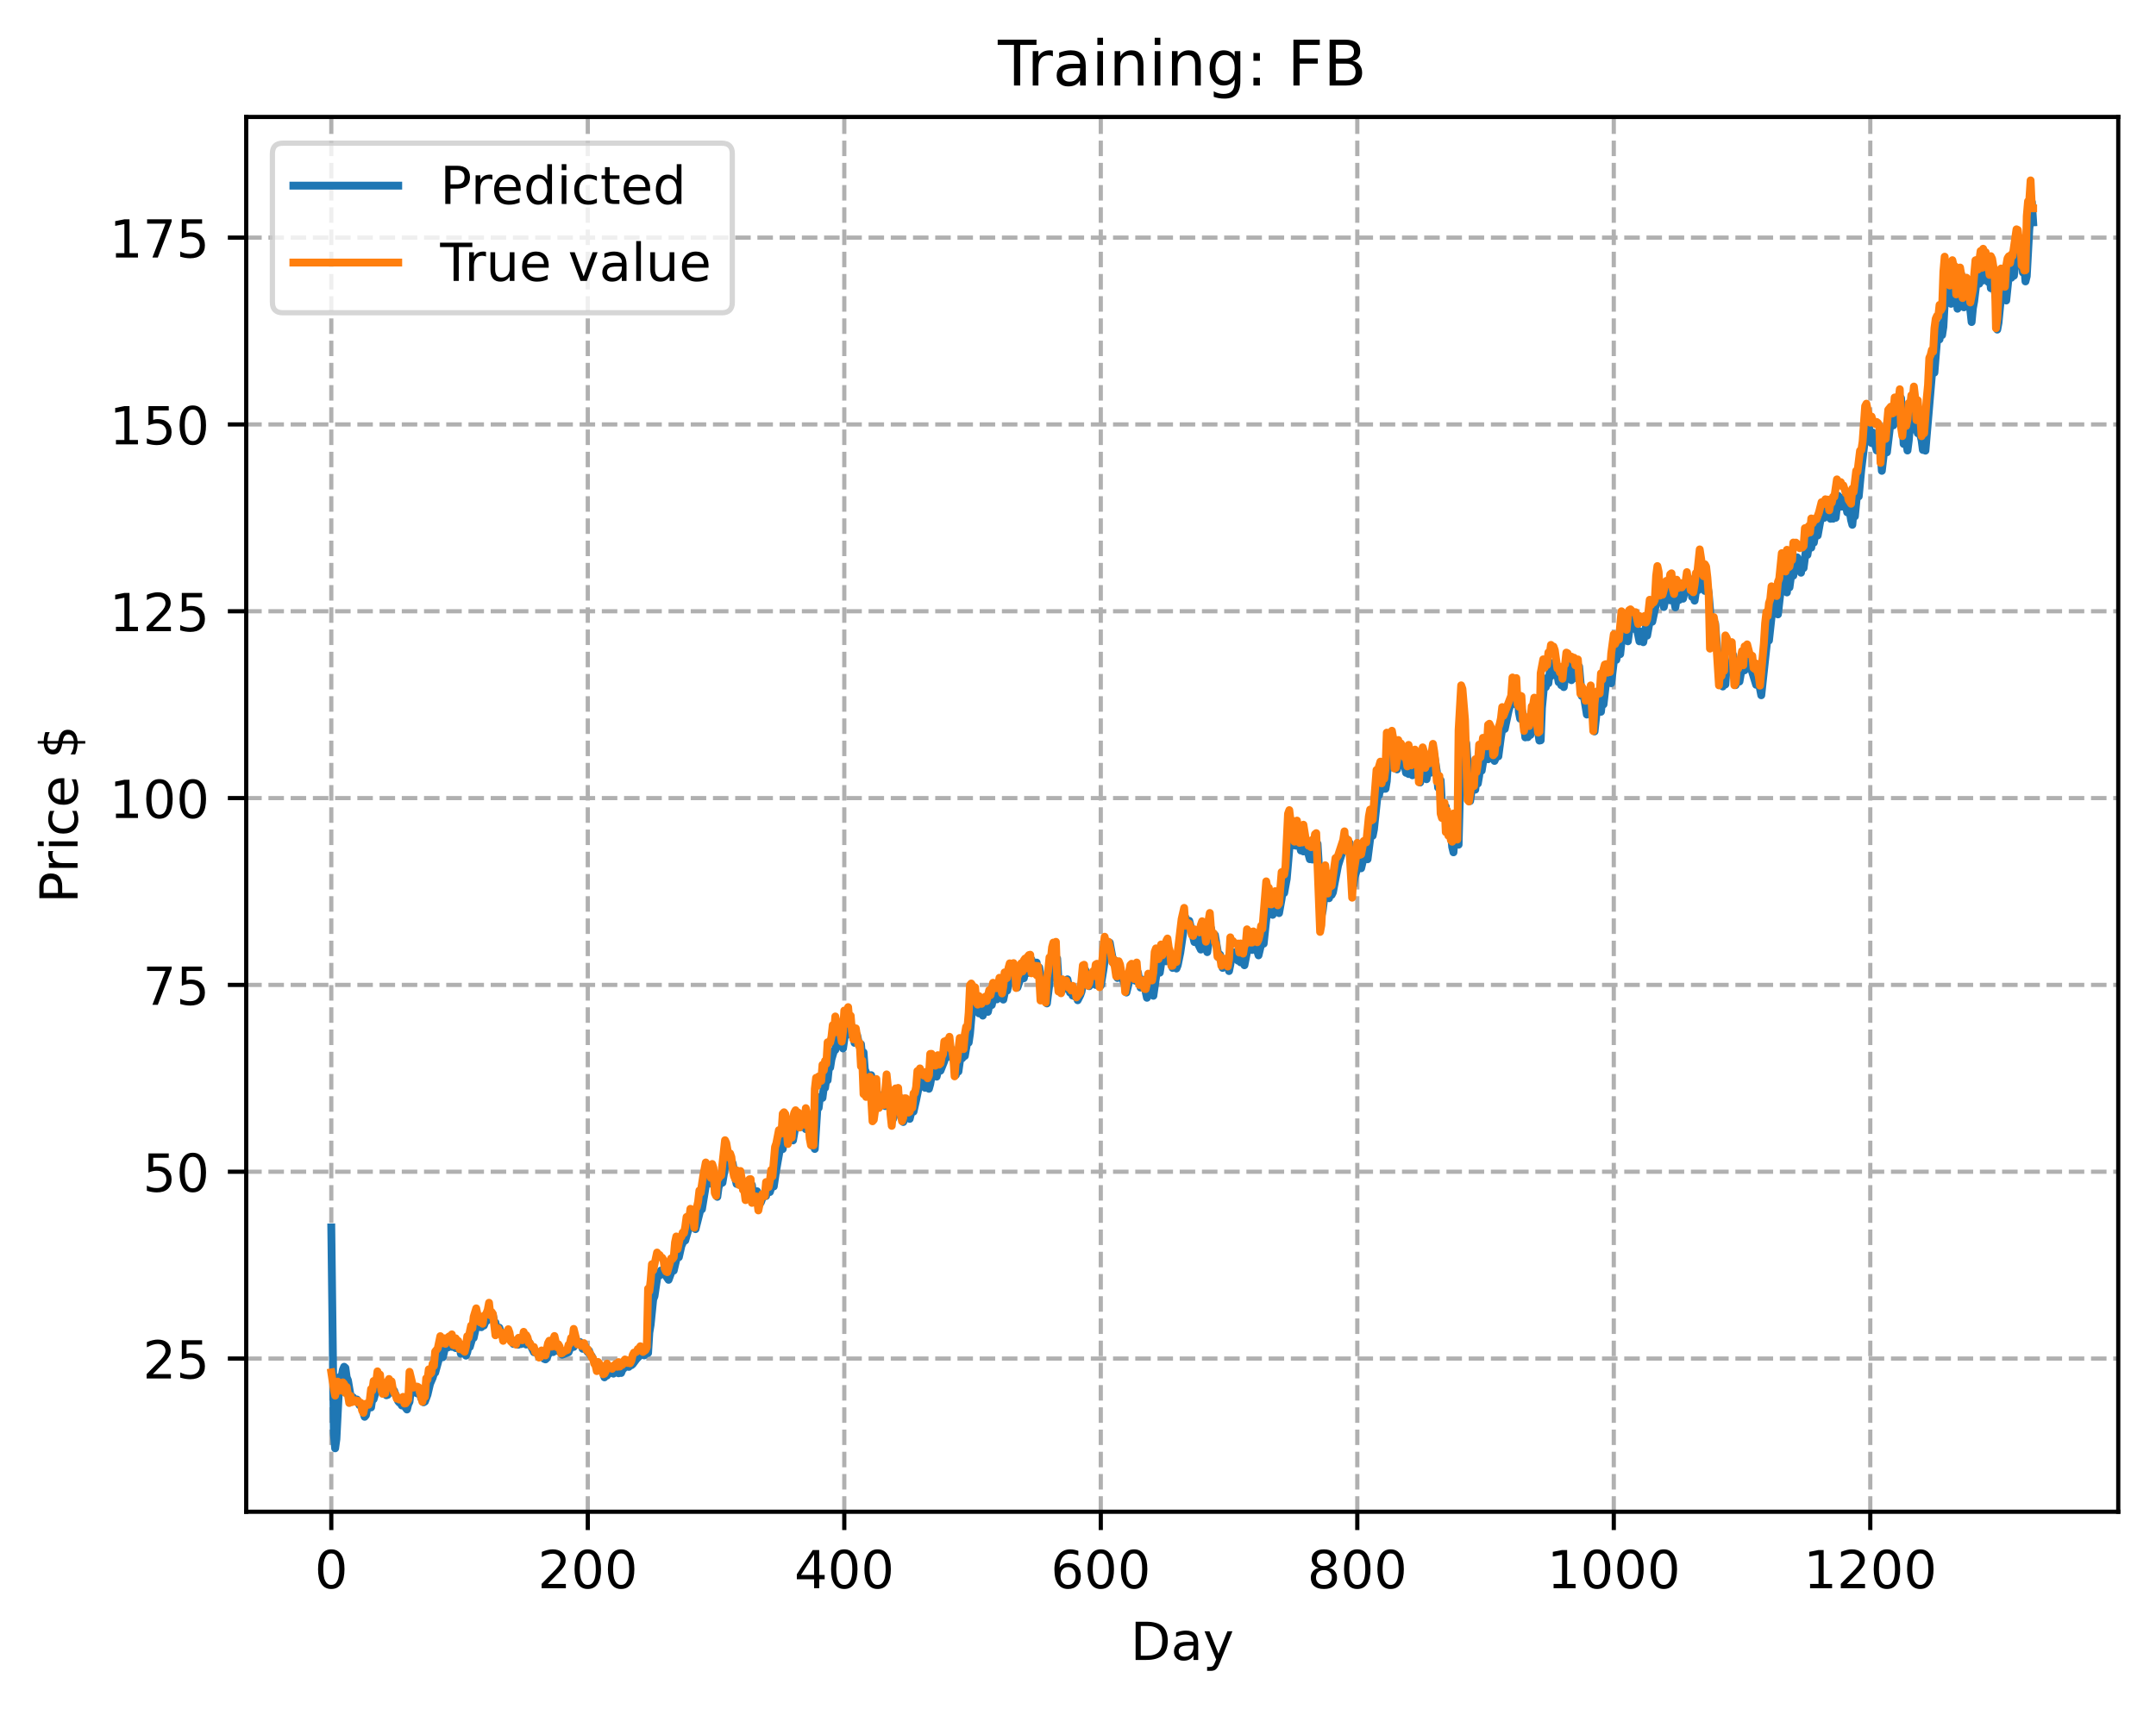 <?xml version="1.0" encoding="utf-8" standalone="no"?>
<!DOCTYPE svg PUBLIC "-//W3C//DTD SVG 1.1//EN"
  "http://www.w3.org/Graphics/SVG/1.1/DTD/svg11.dtd">
<!-- Created with matplotlib (https://matplotlib.org/) -->
<svg height="325.986pt" version="1.1" viewBox="0 0 411.286 325.986" width="411.286pt" xmlns="http://www.w3.org/2000/svg" xmlns:xlink="http://www.w3.org/1999/xlink">
 <defs>
  <style type="text/css">
*{stroke-linecap:butt;stroke-linejoin:round;}
  </style>
 </defs>
 <g id="figure_1">
  <g id="patch_1">
   <path d="M 0 325.986 
L 411.286 325.986 
L 411.286 0 
L 0 0 
z
" style="fill:#ffffff;"/>
  </g>
  <g id="axes_1">
   <g id="patch_2">
    <path d="M 46.966 288.43 
L 404.086 288.43 
L 404.086 22.318 
L 46.966 22.318 
z
" style="fill:#ffffff;"/>
   </g>
   <g id="matplotlib.axis_1">
    <g id="xtick_1">
     <g id="line2d_1">
      <path clip-path="url(#p29823b8e06)" d="M 63.198 288.43 
L 63.198 22.318 
" style="fill:none;stroke:#b0b0b0;stroke-dasharray:2.96,1.28;stroke-dashoffset:0;stroke-width:0.8;"/>
     </g>
     <g id="line2d_2">
      <defs>
       <path d="M 0 0 
L 0 3.5 
" id="m6192903fa2" style="stroke:#000000;stroke-width:0.8;"/>
      </defs>
      <g>
       <use style="stroke:#000000;stroke-width:0.8;" x="63.198" xlink:href="#m6192903fa2" y="288.43"/>
      </g>
     </g>
     <g id="text_1">
      <!-- 0 -->
      <defs>
       <path d="M 31.781 66.406 
Q 24.172 66.406 20.328 58.906 
Q 16.5 51.422 16.5 36.375 
Q 16.5 21.391 20.328 13.891 
Q 24.172 6.391 31.781 6.391 
Q 39.453 6.391 43.281 13.891 
Q 47.125 21.391 47.125 36.375 
Q 47.125 51.422 43.281 58.906 
Q 39.453 66.406 31.781 66.406 
z
M 31.781 74.219 
Q 44.047 74.219 50.516 64.516 
Q 56.984 54.828 56.984 36.375 
Q 56.984 17.969 50.516 8.266 
Q 44.047 -1.422 31.781 -1.422 
Q 19.531 -1.422 13.062 8.266 
Q 6.594 17.969 6.594 36.375 
Q 6.594 54.828 13.062 64.516 
Q 19.531 74.219 31.781 74.219 
z
" id="DejaVuSans-48"/>
      </defs>
      <g transform="translate(60.017 303.029)scale(0.1 -0.1)">
       <use xlink:href="#DejaVuSans-48"/>
      </g>
     </g>
    </g>
    <g id="xtick_2">
     <g id="line2d_3">
      <path clip-path="url(#p29823b8e06)" d="M 112.129 288.43 
L 112.129 22.318 
" style="fill:none;stroke:#b0b0b0;stroke-dasharray:2.96,1.28;stroke-dashoffset:0;stroke-width:0.8;"/>
     </g>
     <g id="line2d_4">
      <g>
       <use style="stroke:#000000;stroke-width:0.8;" x="112.129" xlink:href="#m6192903fa2" y="288.43"/>
      </g>
     </g>
     <g id="text_2">
      <!-- 200 -->
      <defs>
       <path d="M 19.188 8.297 
L 53.609 8.297 
L 53.609 0 
L 7.328 0 
L 7.328 8.297 
Q 12.938 14.109 22.625 23.891 
Q 32.328 33.688 34.812 36.531 
Q 39.547 41.844 41.422 45.531 
Q 43.312 49.219 43.312 52.781 
Q 43.312 58.594 39.234 62.25 
Q 35.156 65.922 28.609 65.922 
Q 23.969 65.922 18.812 64.312 
Q 13.672 62.703 7.812 59.422 
L 7.812 69.391 
Q 13.766 71.781 18.938 73 
Q 24.125 74.219 28.422 74.219 
Q 39.75 74.219 46.484 68.547 
Q 53.219 62.891 53.219 53.422 
Q 53.219 48.922 51.531 44.891 
Q 49.859 40.875 45.406 35.406 
Q 44.188 33.984 37.641 27.219 
Q 31.109 20.453 19.188 8.297 
z
" id="DejaVuSans-50"/>
      </defs>
      <g transform="translate(102.585 303.029)scale(0.1 -0.1)">
       <use xlink:href="#DejaVuSans-50"/>
       <use x="63.623" xlink:href="#DejaVuSans-48"/>
       <use x="127.246" xlink:href="#DejaVuSans-48"/>
      </g>
     </g>
    </g>
    <g id="xtick_3">
     <g id="line2d_5">
      <path clip-path="url(#p29823b8e06)" d="M 161.06 288.43 
L 161.06 22.318 
" style="fill:none;stroke:#b0b0b0;stroke-dasharray:2.96,1.28;stroke-dashoffset:0;stroke-width:0.8;"/>
     </g>
     <g id="line2d_6">
      <g>
       <use style="stroke:#000000;stroke-width:0.8;" x="161.06" xlink:href="#m6192903fa2" y="288.43"/>
      </g>
     </g>
     <g id="text_3">
      <!-- 400 -->
      <defs>
       <path d="M 37.797 64.312 
L 12.891 25.391 
L 37.797 25.391 
z
M 35.203 72.906 
L 47.609 72.906 
L 47.609 25.391 
L 58.016 25.391 
L 58.016 17.188 
L 47.609 17.188 
L 47.609 0 
L 37.797 0 
L 37.797 17.188 
L 4.891 17.188 
L 4.891 26.703 
z
" id="DejaVuSans-52"/>
      </defs>
      <g transform="translate(151.516 303.029)scale(0.1 -0.1)">
       <use xlink:href="#DejaVuSans-52"/>
       <use x="63.623" xlink:href="#DejaVuSans-48"/>
       <use x="127.246" xlink:href="#DejaVuSans-48"/>
      </g>
     </g>
    </g>
    <g id="xtick_4">
     <g id="line2d_7">
      <path clip-path="url(#p29823b8e06)" d="M 209.99 288.43 
L 209.99 22.318 
" style="fill:none;stroke:#b0b0b0;stroke-dasharray:2.96,1.28;stroke-dashoffset:0;stroke-width:0.8;"/>
     </g>
     <g id="line2d_8">
      <g>
       <use style="stroke:#000000;stroke-width:0.8;" x="209.99" xlink:href="#m6192903fa2" y="288.43"/>
      </g>
     </g>
     <g id="text_4">
      <!-- 600 -->
      <defs>
       <path d="M 33.016 40.375 
Q 26.375 40.375 22.484 35.828 
Q 18.609 31.297 18.609 23.391 
Q 18.609 15.531 22.484 10.953 
Q 26.375 6.391 33.016 6.391 
Q 39.656 6.391 43.531 10.953 
Q 47.406 15.531 47.406 23.391 
Q 47.406 31.297 43.531 35.828 
Q 39.656 40.375 33.016 40.375 
z
M 52.594 71.297 
L 52.594 62.312 
Q 48.875 64.062 45.094 64.984 
Q 41.312 65.922 37.594 65.922 
Q 27.828 65.922 22.672 59.328 
Q 17.531 52.734 16.797 39.406 
Q 19.672 43.656 24.016 45.922 
Q 28.375 48.188 33.594 48.188 
Q 44.578 48.188 50.953 41.516 
Q 57.328 34.859 57.328 23.391 
Q 57.328 12.156 50.688 5.359 
Q 44.047 -1.422 33.016 -1.422 
Q 20.359 -1.422 13.672 8.266 
Q 6.984 17.969 6.984 36.375 
Q 6.984 53.656 15.188 63.938 
Q 23.391 74.219 37.203 74.219 
Q 40.922 74.219 44.703 73.484 
Q 48.484 72.75 52.594 71.297 
z
" id="DejaVuSans-54"/>
      </defs>
      <g transform="translate(200.446 303.029)scale(0.1 -0.1)">
       <use xlink:href="#DejaVuSans-54"/>
       <use x="63.623" xlink:href="#DejaVuSans-48"/>
       <use x="127.246" xlink:href="#DejaVuSans-48"/>
      </g>
     </g>
    </g>
    <g id="xtick_5">
     <g id="line2d_9">
      <path clip-path="url(#p29823b8e06)" d="M 258.921 288.43 
L 258.921 22.318 
" style="fill:none;stroke:#b0b0b0;stroke-dasharray:2.96,1.28;stroke-dashoffset:0;stroke-width:0.8;"/>
     </g>
     <g id="line2d_10">
      <g>
       <use style="stroke:#000000;stroke-width:0.8;" x="258.921" xlink:href="#m6192903fa2" y="288.43"/>
      </g>
     </g>
     <g id="text_5">
      <!-- 800 -->
      <defs>
       <path d="M 31.781 34.625 
Q 24.75 34.625 20.719 30.859 
Q 16.703 27.094 16.703 20.516 
Q 16.703 13.922 20.719 10.156 
Q 24.75 6.391 31.781 6.391 
Q 38.812 6.391 42.859 10.172 
Q 46.922 13.969 46.922 20.516 
Q 46.922 27.094 42.891 30.859 
Q 38.875 34.625 31.781 34.625 
z
M 21.922 38.812 
Q 15.578 40.375 12.031 44.719 
Q 8.5 49.078 8.5 55.328 
Q 8.5 64.062 14.719 69.141 
Q 20.953 74.219 31.781 74.219 
Q 42.672 74.219 48.875 69.141 
Q 55.078 64.062 55.078 55.328 
Q 55.078 49.078 51.531 44.719 
Q 48 40.375 41.703 38.812 
Q 48.828 37.156 52.797 32.312 
Q 56.781 27.484 56.781 20.516 
Q 56.781 9.906 50.312 4.234 
Q 43.844 -1.422 31.781 -1.422 
Q 19.734 -1.422 13.25 4.234 
Q 6.781 9.906 6.781 20.516 
Q 6.781 27.484 10.781 32.312 
Q 14.797 37.156 21.922 38.812 
z
M 18.312 54.391 
Q 18.312 48.734 21.844 45.562 
Q 25.391 42.391 31.781 42.391 
Q 38.141 42.391 41.719 45.562 
Q 45.312 48.734 45.312 54.391 
Q 45.312 60.062 41.719 63.234 
Q 38.141 66.406 31.781 66.406 
Q 25.391 66.406 21.844 63.234 
Q 18.312 60.062 18.312 54.391 
z
" id="DejaVuSans-56"/>
      </defs>
      <g transform="translate(249.377 303.029)scale(0.1 -0.1)">
       <use xlink:href="#DejaVuSans-56"/>
       <use x="63.623" xlink:href="#DejaVuSans-48"/>
       <use x="127.246" xlink:href="#DejaVuSans-48"/>
      </g>
     </g>
    </g>
    <g id="xtick_6">
     <g id="line2d_11">
      <path clip-path="url(#p29823b8e06)" d="M 307.851 288.43 
L 307.851 22.318 
" style="fill:none;stroke:#b0b0b0;stroke-dasharray:2.96,1.28;stroke-dashoffset:0;stroke-width:0.8;"/>
     </g>
     <g id="line2d_12">
      <g>
       <use style="stroke:#000000;stroke-width:0.8;" x="307.851" xlink:href="#m6192903fa2" y="288.43"/>
      </g>
     </g>
     <g id="text_6">
      <!-- 1000 -->
      <defs>
       <path d="M 12.406 8.297 
L 28.516 8.297 
L 28.516 63.922 
L 10.984 60.406 
L 10.984 69.391 
L 28.422 72.906 
L 38.281 72.906 
L 38.281 8.297 
L 54.391 8.297 
L 54.391 0 
L 12.406 0 
z
" id="DejaVuSans-49"/>
      </defs>
      <g transform="translate(295.126 303.029)scale(0.1 -0.1)">
       <use xlink:href="#DejaVuSans-49"/>
       <use x="63.623" xlink:href="#DejaVuSans-48"/>
       <use x="127.246" xlink:href="#DejaVuSans-48"/>
       <use x="190.869" xlink:href="#DejaVuSans-48"/>
      </g>
     </g>
    </g>
    <g id="xtick_7">
     <g id="line2d_13">
      <path clip-path="url(#p29823b8e06)" d="M 356.782 288.43 
L 356.782 22.318 
" style="fill:none;stroke:#b0b0b0;stroke-dasharray:2.96,1.28;stroke-dashoffset:0;stroke-width:0.8;"/>
     </g>
     <g id="line2d_14">
      <g>
       <use style="stroke:#000000;stroke-width:0.8;" x="356.782" xlink:href="#m6192903fa2" y="288.43"/>
      </g>
     </g>
     <g id="text_7">
      <!-- 1200 -->
      <g transform="translate(344.057 303.029)scale(0.1 -0.1)">
       <use xlink:href="#DejaVuSans-49"/>
       <use x="63.623" xlink:href="#DejaVuSans-50"/>
       <use x="127.246" xlink:href="#DejaVuSans-48"/>
       <use x="190.869" xlink:href="#DejaVuSans-48"/>
      </g>
     </g>
    </g>
    <g id="text_8">
     <!-- Day -->
     <defs>
      <path d="M 19.672 64.797 
L 19.672 8.109 
L 31.594 8.109 
Q 46.688 8.109 53.688 14.938 
Q 60.688 21.781 60.688 36.531 
Q 60.688 51.172 53.688 57.984 
Q 46.688 64.797 31.594 64.797 
z
M 9.812 72.906 
L 30.078 72.906 
Q 51.266 72.906 61.172 64.094 
Q 71.094 55.281 71.094 36.531 
Q 71.094 17.672 61.125 8.828 
Q 51.172 0 30.078 0 
L 9.812 0 
z
" id="DejaVuSans-68"/>
      <path d="M 34.281 27.484 
Q 23.391 27.484 19.188 25 
Q 14.984 22.516 14.984 16.5 
Q 14.984 11.719 18.141 8.906 
Q 21.297 6.109 26.703 6.109 
Q 34.188 6.109 38.703 11.406 
Q 43.219 16.703 43.219 25.484 
L 43.219 27.484 
z
M 52.203 31.203 
L 52.203 0 
L 43.219 0 
L 43.219 8.297 
Q 40.141 3.328 35.547 0.953 
Q 30.953 -1.422 24.312 -1.422 
Q 15.922 -1.422 10.953 3.297 
Q 6 8.016 6 15.922 
Q 6 25.141 12.172 29.828 
Q 18.359 34.516 30.609 34.516 
L 43.219 34.516 
L 43.219 35.406 
Q 43.219 41.609 39.141 45 
Q 35.062 48.391 27.688 48.391 
Q 23 48.391 18.547 47.266 
Q 14.109 46.141 10.016 43.891 
L 10.016 52.203 
Q 14.938 54.109 19.578 55.047 
Q 24.219 56 28.609 56 
Q 40.484 56 46.344 49.844 
Q 52.203 43.703 52.203 31.203 
z
" id="DejaVuSans-97"/>
      <path d="M 32.172 -5.078 
Q 28.375 -14.844 24.75 -17.812 
Q 21.141 -20.797 15.094 -20.797 
L 7.906 -20.797 
L 7.906 -13.281 
L 13.188 -13.281 
Q 16.891 -13.281 18.938 -11.516 
Q 21 -9.766 23.484 -3.219 
L 25.094 0.875 
L 2.984 54.688 
L 12.5 54.688 
L 29.594 11.922 
L 46.688 54.688 
L 56.203 54.688 
z
" id="DejaVuSans-121"/>
     </defs>
     <g transform="translate(215.652 316.707)scale(0.1 -0.1)">
      <use xlink:href="#DejaVuSans-68"/>
      <use x="77.002" xlink:href="#DejaVuSans-97"/>
      <use x="138.281" xlink:href="#DejaVuSans-121"/>
     </g>
    </g>
   </g>
   <g id="matplotlib.axis_2">
    <g id="ytick_1">
     <g id="line2d_15">
      <path clip-path="url(#p29823b8e06)" d="M 46.966 259.206 
L 404.086 259.206 
" style="fill:none;stroke:#b0b0b0;stroke-dasharray:2.96,1.28;stroke-dashoffset:0;stroke-width:0.8;"/>
     </g>
     <g id="line2d_16">
      <defs>
       <path d="M 0 0 
L -3.5 0 
" id="m5c187ee09e" style="stroke:#000000;stroke-width:0.8;"/>
      </defs>
      <g>
       <use style="stroke:#000000;stroke-width:0.8;" x="46.966" xlink:href="#m5c187ee09e" y="259.206"/>
      </g>
     </g>
     <g id="text_9">
      <!-- 25 -->
      <defs>
       <path d="M 10.797 72.906 
L 49.516 72.906 
L 49.516 64.594 
L 19.828 64.594 
L 19.828 46.734 
Q 21.969 47.469 24.109 47.828 
Q 26.266 48.188 28.422 48.188 
Q 40.625 48.188 47.75 41.5 
Q 54.891 34.812 54.891 23.391 
Q 54.891 11.625 47.562 5.094 
Q 40.234 -1.422 26.906 -1.422 
Q 22.312 -1.422 17.547 -0.641 
Q 12.797 0.141 7.719 1.703 
L 7.719 11.625 
Q 12.109 9.234 16.797 8.062 
Q 21.484 6.891 26.703 6.891 
Q 35.156 6.891 40.078 11.328 
Q 45.016 15.766 45.016 23.391 
Q 45.016 31 40.078 35.438 
Q 35.156 39.891 26.703 39.891 
Q 22.75 39.891 18.812 39.016 
Q 14.891 38.141 10.797 36.281 
z
" id="DejaVuSans-53"/>
      </defs>
      <g transform="translate(27.241 263.005)scale(0.1 -0.1)">
       <use xlink:href="#DejaVuSans-50"/>
       <use x="63.623" xlink:href="#DejaVuSans-53"/>
      </g>
     </g>
    </g>
    <g id="ytick_2">
     <g id="line2d_17">
      <path clip-path="url(#p29823b8e06)" d="M 46.966 223.561 
L 404.086 223.561 
" style="fill:none;stroke:#b0b0b0;stroke-dasharray:2.96,1.28;stroke-dashoffset:0;stroke-width:0.8;"/>
     </g>
     <g id="line2d_18">
      <g>
       <use style="stroke:#000000;stroke-width:0.8;" x="46.966" xlink:href="#m5c187ee09e" y="223.561"/>
      </g>
     </g>
     <g id="text_10">
      <!-- 50 -->
      <g transform="translate(27.241 227.36)scale(0.1 -0.1)">
       <use xlink:href="#DejaVuSans-53"/>
       <use x="63.623" xlink:href="#DejaVuSans-48"/>
      </g>
     </g>
    </g>
    <g id="ytick_3">
     <g id="line2d_19">
      <path clip-path="url(#p29823b8e06)" d="M 46.966 187.916 
L 404.086 187.916 
" style="fill:none;stroke:#b0b0b0;stroke-dasharray:2.96,1.28;stroke-dashoffset:0;stroke-width:0.8;"/>
     </g>
     <g id="line2d_20">
      <g>
       <use style="stroke:#000000;stroke-width:0.8;" x="46.966" xlink:href="#m5c187ee09e" y="187.916"/>
      </g>
     </g>
     <g id="text_11">
      <!-- 75 -->
      <defs>
       <path d="M 8.203 72.906 
L 55.078 72.906 
L 55.078 68.703 
L 28.609 0 
L 18.312 0 
L 43.219 64.594 
L 8.203 64.594 
z
" id="DejaVuSans-55"/>
      </defs>
      <g transform="translate(27.241 191.715)scale(0.1 -0.1)">
       <use xlink:href="#DejaVuSans-55"/>
       <use x="63.623" xlink:href="#DejaVuSans-53"/>
      </g>
     </g>
    </g>
    <g id="ytick_4">
     <g id="line2d_21">
      <path clip-path="url(#p29823b8e06)" d="M 46.966 152.271 
L 404.086 152.271 
" style="fill:none;stroke:#b0b0b0;stroke-dasharray:2.96,1.28;stroke-dashoffset:0;stroke-width:0.8;"/>
     </g>
     <g id="line2d_22">
      <g>
       <use style="stroke:#000000;stroke-width:0.8;" x="46.966" xlink:href="#m5c187ee09e" y="152.271"/>
      </g>
     </g>
     <g id="text_12">
      <!-- 100 -->
      <g transform="translate(20.878 156.07)scale(0.1 -0.1)">
       <use xlink:href="#DejaVuSans-49"/>
       <use x="63.623" xlink:href="#DejaVuSans-48"/>
       <use x="127.246" xlink:href="#DejaVuSans-48"/>
      </g>
     </g>
    </g>
    <g id="ytick_5">
     <g id="line2d_23">
      <path clip-path="url(#p29823b8e06)" d="M 46.966 116.626 
L 404.086 116.626 
" style="fill:none;stroke:#b0b0b0;stroke-dasharray:2.96,1.28;stroke-dashoffset:0;stroke-width:0.8;"/>
     </g>
     <g id="line2d_24">
      <g>
       <use style="stroke:#000000;stroke-width:0.8;" x="46.966" xlink:href="#m5c187ee09e" y="116.626"/>
      </g>
     </g>
     <g id="text_13">
      <!-- 125 -->
      <g transform="translate(20.878 120.425)scale(0.1 -0.1)">
       <use xlink:href="#DejaVuSans-49"/>
       <use x="63.623" xlink:href="#DejaVuSans-50"/>
       <use x="127.246" xlink:href="#DejaVuSans-53"/>
      </g>
     </g>
    </g>
    <g id="ytick_6">
     <g id="line2d_25">
      <path clip-path="url(#p29823b8e06)" d="M 46.966 80.981 
L 404.086 80.981 
" style="fill:none;stroke:#b0b0b0;stroke-dasharray:2.96,1.28;stroke-dashoffset:0;stroke-width:0.8;"/>
     </g>
     <g id="line2d_26">
      <g>
       <use style="stroke:#000000;stroke-width:0.8;" x="46.966" xlink:href="#m5c187ee09e" y="80.981"/>
      </g>
     </g>
     <g id="text_14">
      <!-- 150 -->
      <g transform="translate(20.878 84.78)scale(0.1 -0.1)">
       <use xlink:href="#DejaVuSans-49"/>
       <use x="63.623" xlink:href="#DejaVuSans-53"/>
       <use x="127.246" xlink:href="#DejaVuSans-48"/>
      </g>
     </g>
    </g>
    <g id="ytick_7">
     <g id="line2d_27">
      <path clip-path="url(#p29823b8e06)" d="M 46.966 45.336 
L 404.086 45.336 
" style="fill:none;stroke:#b0b0b0;stroke-dasharray:2.96,1.28;stroke-dashoffset:0;stroke-width:0.8;"/>
     </g>
     <g id="line2d_28">
      <g>
       <use style="stroke:#000000;stroke-width:0.8;" x="46.966" xlink:href="#m5c187ee09e" y="45.336"/>
      </g>
     </g>
     <g id="text_15">
      <!-- 175 -->
      <g transform="translate(20.878 49.135)scale(0.1 -0.1)">
       <use xlink:href="#DejaVuSans-49"/>
       <use x="63.623" xlink:href="#DejaVuSans-55"/>
       <use x="127.246" xlink:href="#DejaVuSans-53"/>
      </g>
     </g>
    </g>
    <g id="text_16">
     <!-- Price $ -->
     <defs>
      <path d="M 19.672 64.797 
L 19.672 37.406 
L 32.078 37.406 
Q 38.969 37.406 42.719 40.969 
Q 46.484 44.531 46.484 51.125 
Q 46.484 57.672 42.719 61.234 
Q 38.969 64.797 32.078 64.797 
z
M 9.812 72.906 
L 32.078 72.906 
Q 44.344 72.906 50.609 67.359 
Q 56.891 61.812 56.891 51.125 
Q 56.891 40.328 50.609 34.812 
Q 44.344 29.297 32.078 29.297 
L 19.672 29.297 
L 19.672 0 
L 9.812 0 
z
" id="DejaVuSans-80"/>
      <path d="M 41.109 46.297 
Q 39.594 47.172 37.812 47.578 
Q 36.031 48 33.891 48 
Q 26.266 48 22.188 43.047 
Q 18.109 38.094 18.109 28.812 
L 18.109 0 
L 9.078 0 
L 9.078 54.688 
L 18.109 54.688 
L 18.109 46.188 
Q 20.953 51.172 25.484 53.578 
Q 30.031 56 36.531 56 
Q 37.453 56 38.578 55.875 
Q 39.703 55.766 41.062 55.516 
z
" id="DejaVuSans-114"/>
      <path d="M 9.422 54.688 
L 18.406 54.688 
L 18.406 0 
L 9.422 0 
z
M 9.422 75.984 
L 18.406 75.984 
L 18.406 64.594 
L 9.422 64.594 
z
" id="DejaVuSans-105"/>
      <path d="M 48.781 52.594 
L 48.781 44.188 
Q 44.969 46.297 41.141 47.344 
Q 37.312 48.391 33.406 48.391 
Q 24.656 48.391 19.812 42.844 
Q 14.984 37.312 14.984 27.297 
Q 14.984 17.281 19.812 11.734 
Q 24.656 6.203 33.406 6.203 
Q 37.312 6.203 41.141 7.25 
Q 44.969 8.297 48.781 10.406 
L 48.781 2.094 
Q 45.016 0.344 40.984 -0.531 
Q 36.969 -1.422 32.422 -1.422 
Q 20.062 -1.422 12.781 6.344 
Q 5.516 14.109 5.516 27.297 
Q 5.516 40.672 12.859 48.328 
Q 20.219 56 33.016 56 
Q 37.156 56 41.109 55.141 
Q 45.062 54.297 48.781 52.594 
z
" id="DejaVuSans-99"/>
      <path d="M 56.203 29.594 
L 56.203 25.203 
L 14.891 25.203 
Q 15.484 15.922 20.484 11.062 
Q 25.484 6.203 34.422 6.203 
Q 39.594 6.203 44.453 7.469 
Q 49.312 8.734 54.109 11.281 
L 54.109 2.781 
Q 49.266 0.734 44.188 -0.344 
Q 39.109 -1.422 33.891 -1.422 
Q 20.797 -1.422 13.156 6.188 
Q 5.516 13.812 5.516 26.812 
Q 5.516 40.234 12.766 48.109 
Q 20.016 56 32.328 56 
Q 43.359 56 49.781 48.891 
Q 56.203 41.797 56.203 29.594 
z
M 47.219 32.234 
Q 47.125 39.594 43.094 43.984 
Q 39.062 48.391 32.422 48.391 
Q 24.906 48.391 20.391 44.141 
Q 15.875 39.891 15.188 32.172 
z
" id="DejaVuSans-101"/>
      <path id="DejaVuSans-32"/>
      <path d="M 33.797 -14.703 
L 28.906 -14.703 
L 28.859 0 
Q 23.734 0.094 18.609 1.188 
Q 13.484 2.297 8.297 4.5 
L 8.297 13.281 
Q 13.281 10.156 18.375 8.562 
Q 23.484 6.984 28.906 6.938 
L 28.906 29.203 
Q 18.109 30.953 13.203 35.156 
Q 8.297 39.359 8.297 46.688 
Q 8.297 54.641 13.625 59.219 
Q 18.953 63.812 28.906 64.5 
L 28.906 75.984 
L 33.797 75.984 
L 33.797 64.656 
Q 38.328 64.453 42.578 63.688 
Q 46.828 62.938 50.875 61.625 
L 50.875 53.078 
Q 46.828 55.125 42.547 56.25 
Q 38.281 57.375 33.797 57.562 
L 33.797 36.719 
Q 44.875 35.016 50.094 30.609 
Q 55.328 26.219 55.328 18.609 
Q 55.328 10.359 49.781 5.594 
Q 44.234 0.828 33.797 0.094 
z
M 28.906 37.594 
L 28.906 57.625 
Q 23.25 56.984 20.266 54.391 
Q 17.281 51.812 17.281 47.516 
Q 17.281 43.312 20.031 40.969 
Q 22.797 38.625 28.906 37.594 
z
M 33.797 28.219 
L 33.797 7.078 
Q 39.984 7.906 43.141 10.594 
Q 46.297 13.281 46.297 17.672 
Q 46.297 21.969 43.281 24.5 
Q 40.281 27.047 33.797 28.219 
z
" id="DejaVuSans-36"/>
     </defs>
     <g transform="translate(14.798 172.342)rotate(-90)scale(0.1 -0.1)">
      <use xlink:href="#DejaVuSans-80"/>
      <use x="58.553" xlink:href="#DejaVuSans-114"/>
      <use x="99.666" xlink:href="#DejaVuSans-105"/>
      <use x="127.449" xlink:href="#DejaVuSans-99"/>
      <use x="182.43" xlink:href="#DejaVuSans-101"/>
      <use x="243.953" xlink:href="#DejaVuSans-32"/>
      <use x="275.74" xlink:href="#DejaVuSans-36"/>
     </g>
    </g>
   </g>
   <g id="line2d_29">
    <path clip-path="url(#p29823b8e06)" d="M 63.198 234.188 
L 63.688 273.545 
L 63.932 276.334 
L 64.177 274.564 
L 64.666 264.905 
L 64.911 262.629 
L 65.156 262.711 
L 65.4 261.368 
L 65.645 260.766 
L 65.89 260.987 
L 66.134 262.768 
L 66.379 263.359 
L 66.868 266.253 
L 67.357 266.606 
L 67.602 267.229 
L 67.847 266.986 
L 68.091 267.011 
L 68.581 268.098 
L 68.825 267.823 
L 69.559 270.319 
L 69.804 270.023 
L 70.049 268.833 
L 70.538 268.408 
L 70.783 268.535 
L 71.027 266.896 
L 71.272 266.975 
L 71.761 265.257 
L 72.006 265.153 
L 72.251 264.034 
L 72.495 263.658 
L 72.74 263.667 
L 73.229 265.842 
L 73.718 266.21 
L 73.963 266.132 
L 74.208 265.263 
L 74.452 264.813 
L 74.697 264.783 
L 75.186 265.33 
L 75.431 266.08 
L 75.676 266.433 
L 75.92 267.295 
L 76.165 267.597 
L 76.41 267.707 
L 76.654 268.16 
L 76.899 267.951 
L 77.633 268.925 
L 77.878 267.953 
L 78.122 267.453 
L 78.367 265.139 
L 78.611 264.398 
L 78.856 264.737 
L 79.101 265.62 
L 79.59 265.855 
L 79.835 265.452 
L 80.079 265.56 
L 80.324 266.739 
L 80.569 266.985 
L 80.813 267.555 
L 81.058 267.414 
L 81.547 266.114 
L 82.037 264.031 
L 82.526 262.905 
L 82.771 262.094 
L 83.015 261.904 
L 83.749 259.24 
L 83.994 257.587 
L 84.239 257.648 
L 84.483 258.957 
L 84.972 256.801 
L 85.217 257.124 
L 85.462 257.087 
L 85.706 256.573 
L 85.951 255.286 
L 86.196 256.972 
L 86.44 255.849 
L 86.685 257.067 
L 86.93 257.212 
L 87.174 257.104 
L 87.419 256.759 
L 87.664 256.876 
L 87.908 258.292 
L 88.153 257.477 
L 88.398 257.644 
L 88.887 258.652 
L 89.132 258.025 
L 89.376 256.901 
L 89.621 256.999 
L 90.11 255.296 
L 90.355 255.265 
L 90.844 253.016 
L 91.089 252.268 
L 91.333 252.572 
L 91.578 253.184 
L 91.823 253.222 
L 92.067 252.506 
L 92.312 252.913 
L 92.557 252.258 
L 93.046 251.838 
L 93.535 250.552 
L 93.78 251.53 
L 94.025 250.904 
L 94.269 252.132 
L 94.514 252.341 
L 94.759 253.677 
L 95.248 253.306 
L 95.493 253.972 
L 95.982 254.694 
L 96.227 255.451 
L 96.471 254.779 
L 96.716 254.629 
L 96.96 255.373 
L 97.205 255.058 
L 97.45 255.329 
L 97.694 256.063 
L 97.939 256.425 
L 98.184 256.195 
L 98.428 256.153 
L 98.673 256.565 
L 98.918 256.551 
L 99.162 256.199 
L 99.407 256.442 
L 99.896 256.246 
L 100.141 256.023 
L 100.386 256.533 
L 100.63 255.917 
L 100.875 255.997 
L 101.854 257.995 
L 102.098 257.678 
L 102.587 258.456 
L 102.832 258.531 
L 103.077 258.81 
L 103.566 258.739 
L 103.811 259.272 
L 104.055 259.366 
L 104.3 259.139 
L 104.545 258.489 
L 104.789 258.196 
L 105.034 257.66 
L 105.279 257.658 
L 105.523 257.967 
L 106.013 256.549 
L 106.502 257.787 
L 106.747 257.445 
L 106.991 257.69 
L 107.236 258.471 
L 108.459 258.01 
L 108.704 257.404 
L 108.948 257.135 
L 109.193 256.534 
L 109.438 256.987 
L 109.682 255.832 
L 109.927 255.874 
L 110.172 256.314 
L 110.416 256.507 
L 110.661 256.055 
L 111.15 257.345 
L 111.64 256.855 
L 111.884 257.664 
L 112.129 257.99 
L 112.374 257.708 
L 112.618 258.573 
L 112.863 258.704 
L 114.086 261.3 
L 114.331 260.713 
L 114.82 261.285 
L 115.309 262.791 
L 115.554 262.414 
L 115.799 262.449 
L 116.043 261.845 
L 116.288 261.806 
L 117.022 262.088 
L 117.267 261.74 
L 117.756 261.636 
L 118.001 262.017 
L 118.245 261.513 
L 118.49 261.96 
L 118.735 261.336 
L 118.979 261.104 
L 119.224 260.7 
L 119.958 260.793 
L 120.203 260.246 
L 120.447 260.478 
L 120.692 260.272 
L 121.426 259.283 
L 122.16 258.543 
L 122.404 258.135 
L 122.649 258.299 
L 122.894 258.606 
L 123.138 258.245 
L 123.628 258.157 
L 123.872 254.26 
L 124.117 252.755 
L 124.606 247.93 
L 124.851 247.312 
L 125.34 244.038 
L 125.585 242.921 
L 125.83 243.351 
L 126.074 242.411 
L 126.808 242.66 
L 127.053 243.462 
L 127.542 244.187 
L 128.276 242.171 
L 128.521 242.429 
L 129.255 239.324 
L 129.499 239.874 
L 129.989 237.698 
L 130.233 237.166 
L 130.478 236.316 
L 130.723 236.681 
L 131.457 234.11 
L 131.701 234.308 
L 131.946 233.17 
L 132.435 233.591 
L 132.68 234.516 
L 133.658 230.625 
L 133.903 230.735 
L 134.882 224.777 
L 135.126 225.539 
L 135.371 224.84 
L 135.616 225.025 
L 135.86 225.934 
L 136.105 224.496 
L 136.35 224.896 
L 136.594 227.154 
L 136.839 228.353 
L 137.084 226.517 
L 137.573 225.335 
L 137.818 225.655 
L 138.551 221.247 
L 138.796 221.212 
L 139.041 221.576 
L 139.285 222.303 
L 139.53 221.443 
L 139.775 221.99 
L 140.264 224.78 
L 140.509 225.881 
L 140.753 225.736 
L 140.998 225.216 
L 141.243 226.103 
L 141.487 224.971 
L 141.732 225.686 
L 141.977 226.924 
L 142.221 227.467 
L 142.466 228.765 
L 142.711 228.452 
L 143.2 226.786 
L 143.445 226.087 
L 143.689 228.329 
L 144.178 227.752 
L 144.423 227.284 
L 144.668 228.168 
L 144.912 229.75 
L 145.157 229.383 
L 145.646 228.047 
L 145.891 227.741 
L 146.136 228.195 
L 146.38 226.97 
L 146.87 227.432 
L 147.359 225.77 
L 147.604 226.378 
L 148.093 223.131 
L 148.582 220.369 
L 148.827 218.877 
L 149.072 219.325 
L 149.316 219.242 
L 149.806 214.651 
L 150.05 214.694 
L 150.539 217.681 
L 150.784 217.027 
L 151.029 216.893 
L 151.273 217.59 
L 151.763 214.792 
L 152.007 213.845 
L 152.252 214.766 
L 152.497 213.374 
L 152.741 215.057 
L 152.986 213.873 
L 153.231 214.08 
L 153.72 215.435 
L 153.965 213.81 
L 154.209 214.495 
L 154.943 218.62 
L 155.188 217.508 
L 155.433 219.217 
L 155.922 211.537 
L 156.166 211.388 
L 156.411 209.3 
L 156.9 209.477 
L 157.145 207.514 
L 157.39 207.557 
L 157.634 205.845 
L 157.879 206.118 
L 158.124 203.737 
L 158.368 203.687 
L 158.613 202.113 
L 159.102 200.448 
L 159.347 200.329 
L 159.592 198.063 
L 159.836 198.232 
L 160.326 198.307 
L 160.57 198.956 
L 160.815 200.041 
L 161.304 196.659 
L 161.794 197.381 
L 162.038 195.783 
L 162.283 197.127 
L 162.527 195.815 
L 163.017 198.976 
L 163.506 197.491 
L 163.995 199.747 
L 164.24 199.205 
L 164.485 201.662 
L 164.729 200.78 
L 164.974 204.008 
L 165.219 204.637 
L 165.463 206.181 
L 166.197 205.139 
L 166.931 211.62 
L 167.176 210.86 
L 167.421 208.618 
L 167.665 210.227 
L 167.91 211.061 
L 168.154 210.03 
L 168.399 210.076 
L 168.644 209.846 
L 168.888 211.042 
L 169.378 207.508 
L 169.622 208.712 
L 169.867 209.313 
L 170.356 213.507 
L 170.601 212.827 
L 170.846 211.746 
L 171.09 210.071 
L 171.335 210.279 
L 171.58 209.3 
L 172.069 212.605 
L 172.314 214.075 
L 172.558 213.415 
L 172.803 211.985 
L 173.048 211.428 
L 173.537 213.477 
L 174.026 211.486 
L 174.271 212.093 
L 174.76 209.907 
L 175.494 206.291 
L 175.739 205.688 
L 175.983 206.5 
L 176.228 206.877 
L 176.473 207.554 
L 176.717 206.644 
L 176.962 207 
L 177.207 207.736 
L 177.451 206.852 
L 177.941 204.054 
L 178.185 205.081 
L 178.43 204.376 
L 178.675 205.421 
L 179.164 203.42 
L 179.409 204.286 
L 180.142 202.439 
L 180.387 201.273 
L 180.632 201.755 
L 180.876 200.533 
L 181.121 201.065 
L 181.366 199.946 
L 182.1 202.926 
L 182.344 205.094 
L 182.589 203.884 
L 182.834 204.448 
L 183.323 200.954 
L 183.568 201.907 
L 183.812 200.446 
L 184.057 201.475 
L 184.546 198.636 
L 184.791 198.929 
L 185.036 197.218 
L 185.525 191.603 
L 185.77 191.786 
L 186.014 192.514 
L 186.259 191.024 
L 186.748 193.347 
L 186.993 192.092 
L 187.482 193.775 
L 187.727 192.545 
L 187.971 193.083 
L 188.216 191.82 
L 188.461 193.06 
L 188.95 190.761 
L 189.195 191.757 
L 189.684 189.411 
L 190.173 190.674 
L 190.907 188.444 
L 191.397 190.72 
L 191.886 188.364 
L 192.13 189.006 
L 192.864 185.886 
L 193.109 187.169 
L 193.598 185.257 
L 193.843 186.152 
L 194.088 188.409 
L 195.066 185.59 
L 195.311 186.645 
L 195.8 184.214 
L 196.045 185.643 
L 196.29 184.145 
L 196.779 183.083 
L 197.024 185.414 
L 197.758 183.651 
L 198.002 185.57 
L 198.247 184.581 
L 198.491 185.981 
L 198.736 188.321 
L 199.225 187.995 
L 199.715 191.451 
L 200.449 185.662 
L 200.693 186.254 
L 201.183 183.175 
L 201.427 183.767 
L 201.672 182.885 
L 201.917 186.848 
L 202.161 188.97 
L 202.406 187.548 
L 202.651 188.976 
L 202.895 187.425 
L 203.14 188.212 
L 203.629 186.847 
L 204.118 189.369 
L 204.363 188.795 
L 204.608 189.947 
L 204.852 189.181 
L 205.097 190.167 
L 205.342 189.459 
L 205.586 190.843 
L 206.076 189.873 
L 206.32 189.198 
L 207.054 185.081 
L 207.299 187.174 
L 207.544 186.583 
L 207.788 188.16 
L 208.033 187.856 
L 208.522 186.887 
L 208.767 186.728 
L 209.012 187.92 
L 209.256 186.405 
L 209.501 185.612 
L 209.99 188.045 
L 210.479 185.125 
L 210.969 181.711 
L 211.213 182.102 
L 211.703 179.846 
L 212.437 183.874 
L 212.681 183.224 
L 213.171 186.593 
L 213.415 186.146 
L 213.66 185.097 
L 213.905 185.771 
L 214.149 186.841 
L 214.639 187.943 
L 214.883 189.374 
L 215.862 185.441 
L 216.106 184.728 
L 216.351 185.669 
L 216.596 187.129 
L 217.085 185.538 
L 217.574 188.426 
L 218.064 186.917 
L 218.798 190.372 
L 219.287 188.334 
L 219.776 189.623 
L 220.021 189.994 
L 220.51 186.569 
L 220.755 184.928 
L 221 185.407 
L 221.244 185.586 
L 221.734 182.313 
L 221.978 183.347 
L 222.223 182.196 
L 222.467 183.413 
L 222.957 181.176 
L 223.691 184.681 
L 223.935 184.359 
L 224.18 183.556 
L 224.425 184.789 
L 224.669 184.162 
L 225.159 181.75 
L 226.137 175.039 
L 226.382 176.61 
L 226.871 175.683 
L 227.85 179.742 
L 228.094 178.834 
L 228.584 180.166 
L 229.073 181.176 
L 229.562 178.813 
L 230.296 181.664 
L 230.786 178.492 
L 231.03 177.133 
L 231.275 178.853 
L 231.52 179.469 
L 231.764 178.382 
L 232.498 182.72 
L 232.743 182.147 
L 233.232 184.673 
L 233.722 183.544 
L 233.966 183.045 
L 234.455 185.273 
L 234.7 184.073 
L 234.945 182.301 
L 235.189 182.929 
L 235.434 181.666 
L 235.923 182.905 
L 236.168 183.296 
L 236.413 182.303 
L 236.657 183.61 
L 236.902 182.255 
L 237.391 184.164 
L 238.125 180.455 
L 238.37 180.956 
L 238.615 179.823 
L 238.859 181.253 
L 239.104 180.816 
L 239.349 179.787 
L 240.082 182.276 
L 240.816 179.169 
L 241.061 180.053 
L 241.795 173.193 
L 242.04 173.464 
L 242.284 172.123 
L 242.529 173.903 
L 242.774 174.549 
L 243.263 172.043 
L 243.508 171.467 
L 243.997 174.219 
L 244.486 171.499 
L 244.731 169.647 
L 244.976 170.373 
L 245.465 167.672 
L 246.199 159.136 
L 246.688 161.286 
L 246.933 159.307 
L 247.177 161.348 
L 247.667 158.783 
L 247.911 161.2 
L 248.156 162.276 
L 248.401 161.27 
L 248.645 162.453 
L 248.89 160.22 
L 249.379 162.483 
L 249.624 163.036 
L 249.869 163.935 
L 250.113 162.942 
L 250.358 163.996 
L 250.603 162.545 
L 250.847 163.72 
L 251.092 161.944 
L 251.337 160.989 
L 251.826 168.993 
L 252.07 174.808 
L 252.315 173.805 
L 253.049 167.784 
L 253.294 169.115 
L 253.538 171.378 
L 253.783 169.272 
L 254.028 170.746 
L 254.272 170.257 
L 255.251 165.128 
L 256.474 161.297 
L 256.719 159.862 
L 256.964 162.34 
L 257.208 161.257 
L 257.453 160.827 
L 257.697 162.715 
L 258.187 168.871 
L 258.431 167.282 
L 258.921 165.756 
L 259.165 163.879 
L 259.655 165.665 
L 260.144 163.635 
L 260.389 162.393 
L 260.633 163.444 
L 260.878 163.948 
L 261.612 158.203 
L 261.857 159.459 
L 262.101 158.233 
L 262.835 151.283 
L 263.08 151.704 
L 263.569 148.184 
L 263.814 150.553 
L 264.058 149.185 
L 264.303 150.494 
L 264.548 149.057 
L 264.792 145.099 
L 265.037 145.972 
L 265.282 146.42 
L 265.771 142.766 
L 266.016 144.029 
L 266.26 146.605 
L 266.505 146.802 
L 266.75 145.664 
L 266.994 143.659 
L 267.239 145.329 
L 267.484 143.655 
L 268.218 147.449 
L 268.462 145.975 
L 268.707 147.68 
L 268.952 145.5 
L 269.441 147.924 
L 269.685 146.079 
L 269.93 147.106 
L 270.175 145.838 
L 270.419 147.769 
L 270.664 146.302 
L 270.909 149.306 
L 271.153 147.678 
L 271.398 148.597 
L 271.643 146.196 
L 271.887 147.053 
L 272.132 148.672 
L 272.621 146.002 
L 272.866 147.445 
L 273.6 144.018 
L 274.089 147.166 
L 274.334 150.269 
L 274.579 149.234 
L 274.823 148.863 
L 275.068 153.299 
L 275.313 155.159 
L 275.557 155.162 
L 275.802 153.88 
L 276.046 156.829 
L 276.291 155.821 
L 276.536 159.454 
L 276.78 158.818 
L 277.025 161.596 
L 277.27 162.621 
L 277.514 159.529 
L 277.759 160.165 
L 278.004 158.681 
L 278.248 161.163 
L 278.493 151.622 
L 278.982 141.524 
L 279.227 140.645 
L 279.472 140.979 
L 279.716 141.839 
L 280.45 152.839 
L 280.695 151.061 
L 281.184 149.215 
L 281.429 150.666 
L 281.673 148.324 
L 281.918 149.505 
L 282.163 148.072 
L 282.407 145.765 
L 282.652 147.049 
L 283.141 144.047 
L 283.386 144.589 
L 283.631 143.109 
L 283.875 144.861 
L 284.12 142.133 
L 284.365 140.719 
L 284.854 142.984 
L 285.099 145.182 
L 285.343 144.605 
L 285.588 143.187 
L 285.833 144.316 
L 286.322 140.621 
L 286.811 137.709 
L 287.056 139.08 
L 287.79 135.598 
L 288.524 133.176 
L 288.768 131.49 
L 289.258 134.466 
L 289.502 132.623 
L 289.747 135.869 
L 289.992 137.126 
L 290.236 135.259 
L 290.481 136.138 
L 290.97 140.692 
L 291.215 138.8 
L 291.46 140.65 
L 291.704 138.675 
L 291.949 140.228 
L 292.928 134.611 
L 293.172 138.11 
L 293.661 141.301 
L 293.906 141.253 
L 294.151 135.054 
L 294.64 129.92 
L 294.885 131.103 
L 295.129 129.332 
L 295.374 130.38 
L 295.619 128.344 
L 295.863 129.017 
L 296.108 127.088 
L 296.353 128.097 
L 296.597 126.255 
L 296.842 127.337 
L 297.331 130.16 
L 297.576 129.012 
L 297.821 130.73 
L 298.065 129.1 
L 298.31 131.1 
L 298.555 129.261 
L 298.799 128.287 
L 299.044 126.642 
L 299.778 129.775 
L 300.022 128.08 
L 300.267 129.374 
L 300.512 127.734 
L 300.756 129.403 
L 301.246 127.177 
L 301.735 132.784 
L 301.98 131.902 
L 302.714 136.335 
L 303.203 133.619 
L 303.448 134.878 
L 303.692 133.214 
L 304.182 139.559 
L 304.671 135.054 
L 304.916 133.716 
L 305.405 135.811 
L 305.649 133.488 
L 305.894 134.4 
L 306.383 130.196 
L 306.628 128.665 
L 306.873 130.31 
L 307.117 128.811 
L 307.362 130.361 
L 307.851 126.26 
L 308.096 124.385 
L 308.341 125.9 
L 308.83 123.511 
L 309.075 124.813 
L 309.564 120.242 
L 309.809 121.161 
L 310.053 119.414 
L 310.543 122.359 
L 311.032 118.597 
L 311.277 117.542 
L 311.766 119.993 
L 312.01 118.688 
L 312.744 122.367 
L 312.989 120.518 
L 313.234 121.861 
L 313.478 122.532 
L 313.968 119.661 
L 314.212 121.282 
L 314.946 117.185 
L 315.191 118.627 
L 315.68 116.32 
L 315.925 115.222 
L 316.414 110.98 
L 316.659 112.287 
L 316.904 114.869 
L 317.148 113.606 
L 317.393 115.823 
L 318.127 112.076 
L 318.616 114.542 
L 319.105 111.35 
L 319.35 114.459 
L 319.595 115.888 
L 320.084 112.706 
L 320.329 114.475 
L 320.818 112.456 
L 321.063 114.232 
L 321.552 112.165 
L 322.041 110.16 
L 322.286 112.483 
L 322.531 111.42 
L 322.775 113.895 
L 323.02 112.889 
L 323.265 114.606 
L 323.754 111.268 
L 323.998 112.581 
L 324.488 108.345 
L 325.222 112.746 
L 325.466 110.694 
L 325.711 111.656 
L 325.956 113.168 
L 326.2 116.155 
L 326.445 122.231 
L 326.69 121.646 
L 327.179 118.912 
L 328.158 130.456 
L 328.402 128.852 
L 328.647 130.982 
L 328.892 129.2 
L 329.136 130.602 
L 329.381 127.069 
L 329.625 127.327 
L 330.115 128.12 
L 330.604 124.935 
L 331.093 130.72 
L 331.338 129.995 
L 331.583 128.737 
L 331.827 130.041 
L 332.561 125.879 
L 332.806 127.898 
L 333.051 125.829 
L 333.295 126.691 
L 333.54 125.15 
L 334.029 127.498 
L 335.008 130.66 
L 335.252 128.885 
L 335.986 132.654 
L 337.21 121.311 
L 337.454 122.216 
L 338.188 115.523 
L 338.433 116.653 
L 338.678 114.916 
L 339.167 117.225 
L 339.901 110.753 
L 340.146 108.508 
L 340.88 113.037 
L 341.124 110.117 
L 341.369 112.079 
L 341.858 108.465 
L 342.103 109.836 
L 342.347 107.226 
L 342.592 108.231 
L 342.837 106.334 
L 343.326 108.407 
L 343.571 109.275 
L 343.815 107.395 
L 344.06 108.389 
L 344.549 104.635 
L 344.794 105.871 
L 345.283 102.66 
L 345.528 104.493 
L 345.773 102.078 
L 346.017 103.542 
L 346.507 100.54 
L 346.751 102.175 
L 347.485 98.114 
L 347.73 96.942 
L 347.974 98.817 
L 348.464 96.325 
L 348.708 97.952 
L 348.953 96.674 
L 349.198 98.986 
L 349.442 97.589 
L 349.687 98.968 
L 349.932 97.149 
L 350.176 98.799 
L 350.666 94.595 
L 351.155 96.675 
L 351.4 94.991 
L 351.644 96.691 
L 351.889 95.034 
L 352.378 97.758 
L 352.623 95.963 
L 353.112 99.206 
L 353.357 100.132 
L 353.601 97.464 
L 353.846 98.52 
L 354.335 93.538 
L 354.58 94.718 
L 355.069 89.533 
L 355.803 83.486 
L 356.293 79.123 
L 356.782 83.489 
L 357.027 84.539 
L 357.271 82.514 
L 357.761 85.095 
L 358.005 85.948 
L 358.25 83.707 
L 358.739 86.083 
L 358.984 89.833 
L 359.473 85.687 
L 359.718 84.571 
L 359.962 86.303 
L 360.696 80.165 
L 360.941 78.935 
L 361.186 81.157 
L 361.43 80.206 
L 361.92 76.778 
L 362.164 79.033 
L 362.654 75.965 
L 363.143 84.707 
L 363.388 82.522 
L 363.877 85.957 
L 364.122 84.045 
L 364.366 81.083 
L 364.611 82.069 
L 364.856 79.357 
L 365.1 80.802 
L 365.345 78.361 
L 365.589 79.811 
L 365.834 82.664 
L 366.079 80.138 
L 366.323 82.961 
L 366.568 83.991 
L 366.813 85.851 
L 367.057 83.627 
L 367.302 85.985 
L 368.525 71.681 
L 368.77 69.499 
L 369.015 71.097 
L 369.504 65.049 
L 369.749 63.283 
L 369.993 64.762 
L 370.238 61.981 
L 370.483 63.94 
L 370.727 62.367 
L 371.216 53.492 
L 371.461 56.253 
L 371.706 54.464 
L 372.195 57.969 
L 372.684 52.86 
L 373.174 55.734 
L 373.418 58.903 
L 373.663 57.201 
L 374.152 52.386 
L 374.642 58.636 
L 375.131 56.611 
L 375.376 54.676 
L 376.11 61.447 
L 376.354 58.833 
L 376.599 57.485 
L 377.333 51.397 
L 377.577 54.125 
L 378.067 50.898 
L 378.311 53.511 
L 378.556 50.653 
L 378.801 52.683 
L 379.045 50.833 
L 379.29 53.813 
L 379.535 52.242 
L 379.779 54.995 
L 380.024 52.326 
L 380.758 57.049 
L 381.003 62.89 
L 381.247 61.576 
L 381.981 53.94 
L 382.226 56.33 
L 382.471 54.629 
L 382.715 57.337 
L 383.204 52.583 
L 383.449 50.833 
L 383.694 53 
L 383.938 50.918 
L 384.183 52.609 
L 384.917 46.353 
L 385.406 50.536 
L 385.651 48.403 
L 385.896 52.01 
L 386.14 50.625 
L 386.385 53.695 
L 386.63 52.696 
L 387.119 43.727 
L 387.608 38.574 
L 387.853 42.43 
L 387.853 42.43 
" style="fill:none;stroke:#1f77b4;stroke-linecap:square;stroke-width:1.5;"/>
   </g>
   <g id="line2d_30">
    <path clip-path="url(#p29823b8e06)" d="M 63.198 261.844 
L 63.688 265.08 
L 63.932 266.278 
L 64.422 263.598 
L 64.666 265.309 
L 64.911 265.309 
L 65.156 264.895 
L 65.4 263.754 
L 65.645 264.054 
L 65.89 265.793 
L 66.134 264.624 
L 66.623 267.69 
L 66.868 266.321 
L 67.113 267.533 
L 67.357 267.134 
L 67.847 267.176 
L 68.091 267.547 
L 68.336 267.276 
L 68.581 267.618 
L 68.825 267.633 
L 69.07 269.101 
L 69.315 269.572 
L 69.559 268.36 
L 69.804 267.818 
L 70.049 267.789 
L 70.293 268.032 
L 70.538 267.148 
L 70.783 265.009 
L 71.027 265.323 
L 71.272 263.484 
L 71.517 264.168 
L 71.761 263.669 
L 72.006 261.644 
L 72.251 262.642 
L 72.495 262.257 
L 72.74 265.209 
L 72.984 265.936 
L 73.229 265.451 
L 73.474 265.879 
L 73.718 263.968 
L 74.208 263.099 
L 74.452 263.726 
L 74.697 263.555 
L 74.942 265.038 
L 75.186 265.765 
L 75.431 266.007 
L 75.676 266.848 
L 75.92 266.692 
L 76.165 267.02 
L 76.654 267.077 
L 76.899 266.506 
L 77.144 267.789 
L 77.388 267.761 
L 77.878 267.048 
L 78.122 261.73 
L 78.856 264.752 
L 79.101 264.61 
L 79.345 264.653 
L 79.59 264.553 
L 79.835 264.667 
L 80.569 267.462 
L 80.813 266.235 
L 81.058 266.535 
L 81.303 262.97 
L 81.547 263.241 
L 81.792 261.259 
L 82.037 262.172 
L 82.281 261.915 
L 82.526 260.176 
L 82.771 260.632 
L 83.015 257.866 
L 83.505 257.267 
L 83.994 254.929 
L 84.239 256.297 
L 84.728 255.342 
L 84.972 256.397 
L 85.462 255.157 
L 85.706 254.957 
L 85.951 255.528 
L 86.196 254.587 
L 86.44 256.625 
L 86.685 256.711 
L 86.93 255.342 
L 87.174 255.77 
L 87.419 255.841 
L 87.664 257.41 
L 87.908 256.454 
L 88.398 257.709 
L 88.642 257.909 
L 88.887 256.896 
L 89.132 254.929 
L 89.376 255.257 
L 89.866 252.904 
L 90.11 253.417 
L 90.355 251.236 
L 90.844 249.625 
L 91.333 251.935 
L 91.578 252.291 
L 91.823 251.878 
L 92.067 252.562 
L 92.312 251.036 
L 92.557 250.908 
L 92.801 250.537 
L 93.046 249.881 
L 93.291 248.555 
L 93.535 250.951 
L 93.78 250.309 
L 94.025 250.68 
L 94.514 254.772 
L 95.003 253.432 
L 95.248 254.002 
L 95.493 254.145 
L 95.737 254.558 
L 95.982 255.827 
L 96.471 254.216 
L 96.716 254.472 
L 96.96 253.603 
L 97.205 254.273 
L 97.45 255.955 
L 97.694 256.169 
L 98.184 255.798 
L 98.428 256.54 
L 98.918 255.242 
L 99.162 255.328 
L 99.407 255.613 
L 99.652 255.713 
L 99.896 254.102 
L 100.141 254.986 
L 100.386 254.729 
L 100.63 255.171 
L 100.875 256.24 
L 101.12 256.297 
L 101.364 256.868 
L 101.609 257.082 
L 101.854 256.996 
L 102.098 257.98 
L 102.343 258.151 
L 102.587 258.165 
L 102.832 259.021 
L 103.077 258.921 
L 103.321 257.652 
L 103.566 258.379 
L 104.055 258.607 
L 104.545 256.255 
L 104.789 255.798 
L 105.034 256.568 
L 105.279 256.939 
L 105.523 255.542 
L 105.768 254.9 
L 106.257 257.039 
L 106.502 256.469 
L 106.747 256.896 
L 106.991 258.222 
L 107.236 258.165 
L 107.481 257.823 
L 107.725 257.809 
L 107.97 257.623 
L 108.215 257.581 
L 108.459 256.568 
L 108.704 256.383 
L 108.948 255.257 
L 109.193 255.741 
L 109.438 253.546 
L 110.172 256.511 
L 110.416 256.183 
L 110.661 256.297 
L 110.906 256.811 
L 111.15 256.611 
L 111.395 256.255 
L 111.884 257.595 
L 112.129 257.424 
L 112.374 258.123 
L 112.618 258.265 
L 112.863 258.978 
L 113.108 259.121 
L 113.352 260.19 
L 113.597 260.489 
L 113.842 261.601 
L 114.086 259.848 
L 114.331 260.133 
L 115.065 262.2 
L 115.309 262.101 
L 115.554 261.644 
L 115.799 260.161 
L 116.288 260.96 
L 116.777 261.159 
L 117.022 260.603 
L 117.511 260.19 
L 117.756 260.775 
L 118.001 259.876 
L 118.245 260.732 
L 118.49 260.275 
L 118.735 260.404 
L 118.979 259.691 
L 119.224 259.377 
L 119.469 259.477 
L 119.713 260.047 
L 119.958 259.891 
L 120.203 260.104 
L 120.447 259.62 
L 120.692 258.522 
L 120.936 258.065 
L 121.181 258.051 
L 121.426 257.909 
L 121.67 257.381 
L 121.915 257.324 
L 122.16 256.854 
L 122.649 257.951 
L 123.138 257.595 
L 123.383 257.053 
L 123.628 245.861 
L 123.872 246.36 
L 124.117 244.335 
L 124.362 241.198 
L 124.606 242.382 
L 125.34 238.974 
L 125.585 239.887 
L 125.83 239.43 
L 126.074 239.901 
L 126.319 239.958 
L 126.563 240.357 
L 126.808 242.068 
L 127.053 242.596 
L 127.297 242.724 
L 127.787 240.942 
L 128.031 240.086 
L 128.276 240.214 
L 128.521 239.887 
L 128.765 237.035 
L 129.01 235.909 
L 129.255 238.332 
L 129.744 235.994 
L 129.989 235.98 
L 130.233 235.153 
L 130.478 235.281 
L 130.723 234.026 
L 130.967 232.187 
L 131.212 232.059 
L 131.457 232.686 
L 131.701 230.633 
L 132.191 231.674 
L 132.435 234.24 
L 132.68 230.59 
L 132.924 230.362 
L 133.169 229.293 
L 133.414 227.14 
L 133.658 227.568 
L 134.148 224.331 
L 134.637 221.793 
L 134.882 223.233 
L 135.126 222.962 
L 135.371 223.162 
L 135.616 224.73 
L 135.86 222.078 
L 136.105 222.82 
L 136.35 227.639 
L 136.594 228.166 
L 136.839 224.916 
L 137.084 224.83 
L 137.328 224.26 
L 137.573 224.274 
L 138.307 217.544 
L 138.551 218.072 
L 139.041 220.852 
L 139.285 220.068 
L 139.53 220.781 
L 139.775 223.233 
L 140.019 224.417 
L 140.264 224.973 
L 140.509 223.276 
L 140.753 223.918 
L 140.998 226.099 
L 141.243 223.418 
L 141.487 224.816 
L 141.732 227.04 
L 141.977 227.083 
L 142.221 228.979 
L 142.466 228.409 
L 142.711 225.4 
L 142.955 225.001 
L 143.2 224.973 
L 143.445 229.507 
L 143.689 228.751 
L 143.934 228.651 
L 144.178 228.266 
L 144.423 228.936 
L 144.668 230.947 
L 145.157 228.566 
L 145.402 227.824 
L 145.646 227.753 
L 145.891 228.223 
L 146.136 225.529 
L 146.625 226.498 
L 146.87 225.215 
L 147.114 223.219 
L 147.359 224.445 
L 147.848 218.827 
L 148.093 218.129 
L 148.582 215.619 
L 148.827 216.361 
L 149.072 216.261 
L 149.316 212.483 
L 149.561 212.212 
L 149.806 212.54 
L 150.295 218.271 
L 150.539 216.931 
L 150.784 216.846 
L 151.029 217.059 
L 151.273 213.295 
L 151.518 212.269 
L 151.763 211.827 
L 152.007 213.267 
L 152.252 212.24 
L 152.497 215.135 
L 152.741 212.525 
L 152.986 212.725 
L 153.231 213.31 
L 153.475 214.579 
L 153.72 211.427 
L 154.209 214.108 
L 154.454 217.216 
L 154.699 218.499 
L 154.943 216.232 
L 155.188 218.528 
L 155.433 207.763 
L 155.677 205.639 
L 155.922 207.193 
L 156.166 205.382 
L 156.411 206.181 
L 156.656 206.223 
L 156.9 203.144 
L 157.145 204.241 
L 157.39 202.388 
L 157.634 202.958 
L 157.879 198.852 
L 158.124 199.194 
L 158.368 198.895 
L 158.613 197.811 
L 158.858 195.573 
L 159.102 197.055 
L 159.347 193.933 
L 159.836 196.1 
L 160.326 197.241 
L 160.57 198.738 
L 160.815 196.756 
L 161.06 192.807 
L 161.549 195.33 
L 161.794 192.151 
L 162.038 194.902 
L 162.283 193.79 
L 162.527 196.713 
L 162.772 198.296 
L 163.017 196.842 
L 163.261 196.2 
L 163.751 199.365 
L 163.995 198.98 
L 164.24 203.457 
L 164.485 202.331 
L 164.729 208.761 
L 164.974 207.92 
L 165.219 209.289 
L 165.463 208.961 
L 165.708 205.567 
L 165.953 205.425 
L 166.442 213.937 
L 166.687 213.652 
L 166.931 211.884 
L 167.176 205.867 
L 167.421 210.501 
L 167.665 211.399 
L 168.399 209.702 
L 168.644 210.814 
L 169.133 204.983 
L 169.378 207.364 
L 169.622 208.063 
L 169.867 212.568 
L 170.112 214.807 
L 170.601 209.617 
L 170.846 207.663 
L 171.09 208.647 
L 171.335 207.564 
L 171.58 211.399 
L 172.069 213.923 
L 172.314 213.238 
L 172.558 209.545 
L 172.803 209.545 
L 173.048 210.401 
L 173.292 212.269 
L 173.537 212.126 
L 173.782 210.429 
L 174.026 211.356 
L 174.271 208.604 
L 174.515 208.562 
L 174.76 207.378 
L 175.005 204.341 
L 175.249 204.298 
L 175.494 203.842 
L 175.739 204.598 
L 176.228 205.211 
L 176.473 204.541 
L 176.717 204.755 
L 176.962 205.739 
L 177.207 205.197 
L 177.451 201.076 
L 177.696 201.062 
L 177.941 203.186 
L 178.185 202.887 
L 178.43 203.329 
L 178.675 203.03 
L 178.919 201.319 
L 179.164 203.115 
L 179.409 202.887 
L 179.653 201.646 
L 179.898 201.147 
L 180.142 198.695 
L 180.387 199.137 
L 180.632 198.467 
L 180.876 198.909 
L 181.121 197.811 
L 181.366 200.107 
L 181.61 200.335 
L 181.855 201.761 
L 182.1 205.368 
L 182.344 202.217 
L 182.589 202.359 
L 183.078 198.039 
L 183.323 199.08 
L 183.568 198.381 
L 183.812 200.164 
L 184.057 197.298 
L 184.302 195.901 
L 184.546 196.086 
L 184.791 193.206 
L 185.036 187.945 
L 185.28 187.645 
L 185.525 188.03 
L 185.77 189.755 
L 186.014 188.372 
L 186.259 191.267 
L 186.503 191.68 
L 186.748 190.04 
L 186.993 191.21 
L 187.237 191.523 
L 187.482 190.525 
L 187.727 190.682 
L 187.971 190.14 
L 188.216 191.01 
L 188.705 188.914 
L 188.95 189.869 
L 189.439 187.503 
L 189.684 188.187 
L 189.929 188.529 
L 190.173 188.529 
L 190.418 187.887 
L 190.663 186.547 
L 191.152 189.541 
L 191.397 188.173 
L 191.641 185.521 
L 191.886 186.733 
L 192.13 186.561 
L 192.375 184.694 
L 192.62 183.795 
L 192.864 185.535 
L 193.354 183.753 
L 193.598 184.38 
L 193.843 188.515 
L 194.088 186.376 
L 194.332 185.877 
L 194.577 185.064 
L 194.822 183.767 
L 195.066 185.35 
L 195.311 183.225 
L 195.556 182.883 
L 195.8 184.751 
L 196.045 182.512 
L 196.29 182.213 
L 196.534 182.156 
L 196.779 185.706 
L 197.268 184.437 
L 197.513 184.266 
L 197.758 186.077 
L 198.002 184.323 
L 198.247 186.619 
L 198.491 190.896 
L 198.736 190.782 
L 198.981 189.926 
L 199.225 190.468 
L 199.47 191.295 
L 199.715 186.561 
L 199.959 185.136 
L 200.204 182.655 
L 200.449 183.111 
L 200.693 180.73 
L 200.938 179.832 
L 201.183 180.388 
L 201.427 179.689 
L 201.672 186.69 
L 201.917 189.185 
L 202.161 187.93 
L 202.406 189.513 
L 202.651 186.832 
L 202.895 188.158 
L 203.385 187.061 
L 203.874 188.472 
L 204.118 188.315 
L 204.363 188.985 
L 204.608 188.087 
L 204.852 189 
L 205.097 188.857 
L 205.342 190.297 
L 206.076 189.328 
L 206.565 184.18 
L 206.81 184.066 
L 207.054 187.773 
L 207.299 187.26 
L 207.544 188.087 
L 207.788 187.574 
L 208.033 185.977 
L 208.278 185.749 
L 208.522 185.293 
L 208.767 186.234 
L 209.012 184.024 
L 209.256 183.881 
L 209.501 185.079 
L 209.746 188.358 
L 209.99 186.333 
L 210.479 180.958 
L 210.724 178.72 
L 210.969 179.917 
L 211.213 179.689 
L 211.458 179.675 
L 211.947 181.899 
L 212.192 183.61 
L 212.437 182.997 
L 212.926 186.276 
L 213.171 186.276 
L 213.415 183.396 
L 213.66 184.009 
L 213.905 185.464 
L 214.394 186.091 
L 214.639 189.271 
L 215.128 186.148 
L 215.373 185.435 
L 215.617 184.138 
L 215.862 183.881 
L 216.106 184.352 
L 216.351 186.804 
L 216.596 186.148 
L 216.84 183.639 
L 217.085 186.619 
L 217.33 187.93 
L 217.819 187.018 
L 218.064 187.046 
L 218.308 188.672 
L 218.553 188.714 
L 218.798 187.645 
L 219.042 185.763 
L 219.287 186.162 
L 219.532 186.861 
L 219.776 187.061 
L 220.021 185.478 
L 220.266 181.614 
L 220.51 180.944 
L 220.755 182.441 
L 221 182.997 
L 221.489 180.202 
L 221.734 182.256 
L 221.978 181.143 
L 222.223 181.357 
L 222.467 179.518 
L 222.712 179.062 
L 222.957 180.787 
L 223.201 181.585 
L 223.446 184.28 
L 223.691 184.252 
L 223.935 182.313 
L 224.18 183.567 
L 224.425 183.539 
L 224.914 179.49 
L 225.403 175.369 
L 225.893 173.216 
L 226.137 176.624 
L 226.382 176.495 
L 226.627 176.082 
L 226.871 176.239 
L 227.361 178.406 
L 227.605 178.563 
L 227.85 177.308 
L 228.828 177.878 
L 229.073 176.495 
L 229.318 175.768 
L 229.562 176.937 
L 229.807 177.493 
L 230.052 179.675 
L 230.296 176.381 
L 230.541 175.626 
L 230.786 174.186 
L 231.03 177.351 
L 231.275 178.606 
L 231.52 178.064 
L 231.764 179.817 
L 232.009 180.117 
L 232.254 182.541 
L 232.498 182.227 
L 232.743 182.484 
L 232.988 184.266 
L 233.477 183.04 
L 233.722 182.911 
L 234.211 184.409 
L 234.455 183.011 
L 234.7 178.834 
L 234.945 180.188 
L 235.189 179.532 
L 235.434 179.889 
L 235.923 180.103 
L 236.168 180.017 
L 236.413 181.742 
L 236.657 180.003 
L 236.902 180.587 
L 237.147 181.942 
L 237.391 180.374 
L 237.636 180.16 
L 237.881 177.308 
L 238.125 177.864 
L 238.37 177.736 
L 238.615 179.832 
L 238.859 179.832 
L 239.104 177.707 
L 239.593 178.606 
L 239.838 179.775 
L 240.082 179.276 
L 240.327 178.235 
L 240.572 176.638 
L 240.816 177.208 
L 241.55 168.154 
L 241.795 169.409 
L 242.04 169.366 
L 242.284 172.517 
L 242.529 172.56 
L 242.774 170.935 
L 243.263 170.022 
L 243.508 170.493 
L 243.752 172.731 
L 243.997 172.403 
L 244.486 166.386 
L 244.731 166.985 
L 244.976 166.871 
L 245.22 165.317 
L 245.709 155.251 
L 245.954 154.566 
L 246.443 158.773 
L 246.688 156.62 
L 246.933 160.583 
L 247.177 158.986 
L 247.422 156.563 
L 247.911 160.812 
L 248.156 160.626 
L 248.401 160.74 
L 248.645 157.347 
L 249.135 160.398 
L 249.379 160.612 
L 249.624 161.368 
L 249.869 160.555 
L 250.113 161.638 
L 250.358 160.227 
L 250.603 160.926 
L 250.847 159.158 
L 251.092 158.958 
L 251.826 177.807 
L 252.07 176.51 
L 252.56 166.914 
L 252.804 165.089 
L 253.294 170.478 
L 253.538 166.686 
L 253.783 169.167 
L 254.028 169.01 
L 254.762 163.706 
L 255.006 163.606 
L 255.251 163.235 
L 256.23 160.255 
L 256.474 158.616 
L 256.719 162.309 
L 256.964 160.869 
L 257.208 160.241 
L 257.453 162.579 
L 257.942 171.277 
L 258.187 166.672 
L 258.676 163.578 
L 258.921 160.812 
L 259.165 162.537 
L 259.41 163.107 
L 259.655 163.007 
L 260.144 160.455 
L 260.633 160.726 
L 261.123 155.778 
L 261.367 154.452 
L 261.612 156.548 
L 261.857 156.392 
L 262.591 146.896 
L 262.835 146.995 
L 263.325 145.313 
L 263.569 149.462 
L 263.814 147.552 
L 264.058 148.592 
L 264.303 146.653 
L 264.548 139.781 
L 264.792 142.162 
L 265.037 143.017 
L 265.526 139.424 
L 265.771 140.836 
L 266.016 146.639 
L 266.26 146.511 
L 266.505 144.957 
L 266.75 141.192 
L 266.994 143.345 
L 267.239 141.834 
L 267.484 142.362 
L 267.728 144.087 
L 267.973 144.557 
L 268.218 144.5 
L 268.462 146.226 
L 268.707 142.119 
L 268.952 143.616 
L 269.196 146.026 
L 269.441 143.459 
L 269.685 144.272 
L 269.93 143.017 
L 270.175 145.712 
L 270.419 144.543 
L 270.664 149.248 
L 270.909 145.627 
L 271.153 145.784 
L 271.398 142.59 
L 271.643 143.402 
L 271.887 146.511 
L 272.377 144.415 
L 272.621 145.669 
L 272.866 145.113 
L 273.355 141.92 
L 273.6 143.402 
L 273.845 145.627 
L 274.089 149.106 
L 274.334 148.379 
L 274.579 148.036 
L 274.823 155.237 
L 275.068 156.078 
L 275.313 155.821 
L 275.557 153.169 
L 275.802 158.773 
L 276.046 154.595 
L 276.291 159.443 
L 276.536 159.029 
L 276.78 160.327 
L 277.025 160.598 
L 277.27 155.208 
L 277.514 156.534 
L 277.759 156.064 
L 278.004 160.184 
L 278.248 139.282 
L 278.738 130.756 
L 278.982 131.44 
L 279.472 137.314 
L 279.961 152.627 
L 280.206 152.927 
L 280.695 149.548 
L 280.94 149.405 
L 281.184 149.975 
L 281.429 144.857 
L 281.673 147.323 
L 281.918 145.755 
L 282.163 142.062 
L 282.407 144.486 
L 282.897 140.765 
L 283.141 140.979 
L 283.386 140.936 
L 283.631 142.404 
L 283.875 138.27 
L 284.12 138.084 
L 284.365 138.612 
L 284.609 140.308 
L 284.854 144.101 
L 285.099 143.816 
L 285.343 141.563 
L 285.588 141.834 
L 285.833 138.854 
L 286.077 138.17 
L 286.322 137.058 
L 286.567 134.905 
L 286.811 136.559 
L 288.279 132.752 
L 288.524 129.258 
L 288.768 131.312 
L 289.013 132.167 
L 289.258 129.373 
L 289.502 134.377 
L 289.747 134.848 
L 289.992 132.723 
L 290.236 132.823 
L 290.481 137.115 
L 290.726 139.453 
L 290.97 137.143 
L 291.215 137.286 
L 291.46 136.815 
L 291.704 138.526 
L 291.949 137.371 
L 292.194 134.748 
L 292.438 134.562 
L 292.683 133.108 
L 292.928 137.214 
L 293.172 137.87 
L 293.417 139.781 
L 293.661 139.596 
L 293.906 128.417 
L 294.395 125.794 
L 294.64 127.419 
L 294.885 126.521 
L 295.129 126.877 
L 295.374 124.482 
L 295.619 124.839 
L 295.863 123.042 
L 296.108 124.439 
L 296.353 123.356 
L 296.597 124.026 
L 297.087 127.533 
L 297.331 127.106 
L 297.576 128.303 
L 297.821 127.533 
L 298.065 129.501 
L 298.31 127.034 
L 298.555 126.763 
L 298.799 124.511 
L 299.044 124.639 
L 299.289 125.452 
L 299.533 125.494 
L 299.778 125.281 
L 300.022 125.936 
L 300.267 125.48 
L 300.512 126.949 
L 300.756 126.05 
L 301.001 125.808 
L 301.49 132.381 
L 301.735 130.969 
L 302.224 131.754 
L 302.469 133.707 
L 302.714 133.208 
L 302.958 131.768 
L 303.203 132.438 
L 303.448 130.77 
L 303.937 139.482 
L 304.182 134.163 
L 304.426 132.082 
L 304.671 131.91 
L 304.916 132.039 
L 305.16 132.31 
L 305.405 128.46 
L 305.649 129.672 
L 305.894 127.69 
L 306.139 126.792 
L 306.383 126.706 
L 306.628 128.346 
L 306.873 127.619 
L 307.117 128.232 
L 307.362 124.653 
L 307.851 121.017 
L 308.096 122.885 
L 308.341 122.329 
L 308.585 121.431 
L 308.83 122.015 
L 309.319 116.626 
L 309.564 118.137 
L 309.809 117.61 
L 310.053 119.349 
L 310.298 120.176 
L 310.543 117.538 
L 310.787 116.412 
L 311.032 116.255 
L 311.521 116.797 
L 312.01 116.797 
L 312.5 119.05 
L 312.744 117.524 
L 313.234 118.679 
L 313.478 117.838 
L 313.723 117.524 
L 313.968 118.793 
L 314.212 118.209 
L 314.457 116.683 
L 314.702 114.43 
L 314.946 115.428 
L 315.191 115.029 
L 315.436 114.958 
L 315.68 114.473 
L 315.925 109.882 
L 316.17 108 
L 316.414 109.112 
L 316.659 113.632 
L 316.904 111.365 
L 317.148 113.475 
L 317.882 110.823 
L 318.127 111.422 
L 318.371 111.436 
L 318.616 109.582 
L 318.861 109.383 
L 319.105 112.406 
L 319.35 113.332 
L 319.595 111.365 
L 319.839 110.595 
L 320.084 112.22 
L 320.329 111.964 
L 320.573 111.251 
L 320.818 112.078 
L 321.552 110.937 
L 321.797 109.155 
L 322.041 111.094 
L 322.286 110.851 
L 322.531 112.605 
L 322.775 112.52 
L 323.02 113.004 
L 323.265 111.536 
L 323.509 109.34 
L 323.754 109.497 
L 324.243 104.82 
L 324.732 108.014 
L 324.977 109.939 
L 325.222 107.658 
L 325.466 108.085 
L 325.711 110.21 
L 325.956 113.532 
L 326.2 123.755 
L 326.445 122.686 
L 326.69 120.689 
L 326.934 117.738 
L 327.179 119.221 
L 327.913 130.77 
L 328.158 127.747 
L 328.402 128.973 
L 328.647 126.906 
L 328.892 128.004 
L 329.136 121.231 
L 329.381 121.659 
L 329.87 123.213 
L 330.115 123.17 
L 330.359 122.514 
L 330.849 130.741 
L 331.093 130.314 
L 331.338 127.419 
L 331.583 127.59 
L 331.827 126.678 
L 332.317 124.211 
L 332.561 126.934 
L 332.806 123.313 
L 333.051 123.455 
L 333.295 122.942 
L 333.785 124.839 
L 334.274 125.124 
L 334.519 127.462 
L 334.763 127.647 
L 335.008 126.592 
L 335.252 128.146 
L 335.497 128.959 
L 335.742 130.813 
L 336.476 122.8 
L 336.72 118.893 
L 336.965 116.768 
L 337.21 117.553 
L 337.454 115.072 
L 337.699 114.316 
L 337.944 111.864 
L 338.188 112.534 
L 338.433 112.463 
L 338.922 113.717 
L 339.167 111.022 
L 339.412 110.395 
L 339.901 105.533 
L 340.146 106.389 
L 340.635 109.041 
L 340.88 104.892 
L 341.124 108.299 
L 341.369 108.1 
L 341.613 106.56 
L 341.858 106.873 
L 342.103 103.509 
L 342.347 103.594 
L 342.592 103.523 
L 343.081 104.008 
L 343.326 104.592 
L 343.571 104.022 
L 343.815 104.464 
L 344.06 104.193 
L 344.305 100.771 
L 344.549 101.855 
L 344.794 101.741 
L 345.039 100.357 
L 345.283 101.598 
L 345.528 98.917 
L 345.773 99.858 
L 346.262 98.917 
L 346.507 99.089 
L 346.996 97.748 
L 347.485 95.809 
L 347.73 96.208 
L 348.219 95.253 
L 348.464 95.467 
L 348.708 95.324 
L 348.953 97.363 
L 349.198 95.823 
L 349.442 95.909 
L 349.687 94.754 
L 349.932 94.783 
L 350.421 91.46 
L 350.91 92.316 
L 351.155 91.988 
L 351.4 92.772 
L 351.644 92.601 
L 352.134 94.127 
L 352.378 93.756 
L 352.623 95.353 
L 353.112 96.109 
L 353.357 93.214 
L 353.601 93.87 
L 354.091 89.821 
L 354.335 89.992 
L 354.825 85.985 
L 355.069 85.886 
L 355.314 84.26 
L 355.803 77.473 
L 356.048 77.017 
L 356.782 80.639 
L 357.027 79.469 
L 357.271 80.296 
L 357.761 80.924 
L 358.005 80.51 
L 358.25 80.71 
L 358.495 81.295 
L 358.739 88.324 
L 358.984 84.317 
L 359.228 83.747 
L 359.473 83.49 
L 359.718 83.733 
L 360.207 78.186 
L 360.696 77.587 
L 360.941 78.899 
L 361.186 78.799 
L 361.43 75.834 
L 361.675 75.805 
L 361.92 76.974 
L 362.164 76.532 
L 362.409 74.265 
L 362.654 81.551 
L 362.898 83.205 
L 363.143 80.011 
L 363.632 81.266 
L 363.877 80.068 
L 364.122 76.889 
L 364.366 77.773 
L 364.611 75.406 
L 364.856 76.133 
L 365.1 73.752 
L 365.345 75.862 
L 365.589 80.154 
L 365.834 76.361 
L 366.079 79.498 
L 366.323 79.584 
L 366.568 83.219 
L 366.813 80.496 
L 367.057 82.663 
L 367.547 75.991 
L 367.791 73.467 
L 368.036 68.291 
L 368.281 67.778 
L 368.525 66.766 
L 368.77 67.108 
L 369.015 62.645 
L 369.259 60.82 
L 369.504 60.264 
L 369.749 60.407 
L 369.993 58.168 
L 370.238 59.195 
L 370.483 58.724 
L 370.727 51.837 
L 370.972 48.972 
L 371.216 53.534 
L 371.461 52.664 
L 371.95 54.475 
L 372.195 53.007 
L 372.44 49.642 
L 372.684 50.711 
L 372.929 50.782 
L 373.174 56.172 
L 373.418 55.202 
L 373.663 51.395 
L 373.908 51.039 
L 374.152 52.465 
L 374.397 56.871 
L 374.886 55.63 
L 375.131 52.978 
L 375.62 55.687 
L 375.865 57.712 
L 376.354 55.245 
L 376.844 49.656 
L 377.088 49.585 
L 377.333 51.438 
L 377.822 47.888 
L 378.067 51.11 
L 378.311 47.46 
L 378.556 48.244 
L 378.801 48.116 
L 379.045 51.096 
L 379.29 50.126 
L 379.535 52.451 
L 379.779 48.872 
L 380.024 49.371 
L 380.269 50.882 
L 380.513 51.695 
L 380.758 62.631 
L 381.003 60.72 
L 381.247 55.773 
L 381.492 54.276 
L 381.737 51.224 
L 381.981 53.22 
L 382.226 52.522 
L 382.471 54.718 
L 382.715 50.697 
L 382.96 49.285 
L 383.204 48.9 
L 383.449 50.198 
L 383.694 48.558 
L 383.938 48.829 
L 384.672 43.753 
L 384.917 43.867 
L 385.162 45.963 
L 385.406 45.364 
L 385.651 50.654 
L 385.896 49.898 
L 386.14 51.609 
L 386.385 51.567 
L 386.63 41.229 
L 386.874 38.392 
L 387.119 38.121 
L 387.364 34.414 
L 387.608 39.747 
L 387.853 39.747 
L 387.853 39.747 
" style="fill:none;stroke:#ff7f0e;stroke-linecap:square;stroke-width:1.5;"/>
   </g>
   <g id="patch_3">
    <path d="M 46.966 288.43 
L 46.966 22.318 
" style="fill:none;stroke:#000000;stroke-linecap:square;stroke-linejoin:miter;stroke-width:0.8;"/>
   </g>
   <g id="patch_4">
    <path d="M 404.086 288.43 
L 404.086 22.318 
" style="fill:none;stroke:#000000;stroke-linecap:square;stroke-linejoin:miter;stroke-width:0.8;"/>
   </g>
   <g id="patch_5">
    <path d="M 46.966 288.43 
L 404.086 288.43 
" style="fill:none;stroke:#000000;stroke-linecap:square;stroke-linejoin:miter;stroke-width:0.8;"/>
   </g>
   <g id="patch_6">
    <path d="M 46.966 22.318 
L 404.086 22.318 
" style="fill:none;stroke:#000000;stroke-linecap:square;stroke-linejoin:miter;stroke-width:0.8;"/>
   </g>
   <g id="text_17">
    <!-- Training: FB -->
    <defs>
     <path d="M -0.297 72.906 
L 61.375 72.906 
L 61.375 64.594 
L 35.5 64.594 
L 35.5 0 
L 25.594 0 
L 25.594 64.594 
L -0.297 64.594 
z
" id="DejaVuSans-84"/>
     <path d="M 54.891 33.016 
L 54.891 0 
L 45.906 0 
L 45.906 32.719 
Q 45.906 40.484 42.875 44.328 
Q 39.844 48.188 33.797 48.188 
Q 26.516 48.188 22.312 43.547 
Q 18.109 38.922 18.109 30.906 
L 18.109 0 
L 9.078 0 
L 9.078 54.688 
L 18.109 54.688 
L 18.109 46.188 
Q 21.344 51.125 25.703 53.562 
Q 30.078 56 35.797 56 
Q 45.219 56 50.047 50.172 
Q 54.891 44.344 54.891 33.016 
z
" id="DejaVuSans-110"/>
     <path d="M 45.406 27.984 
Q 45.406 37.75 41.375 43.109 
Q 37.359 48.484 30.078 48.484 
Q 22.859 48.484 18.828 43.109 
Q 14.797 37.75 14.797 27.984 
Q 14.797 18.266 18.828 12.891 
Q 22.859 7.516 30.078 7.516 
Q 37.359 7.516 41.375 12.891 
Q 45.406 18.266 45.406 27.984 
z
M 54.391 6.781 
Q 54.391 -7.172 48.188 -13.984 
Q 42 -20.797 29.203 -20.797 
Q 24.469 -20.797 20.266 -20.094 
Q 16.062 -19.391 12.109 -17.922 
L 12.109 -9.188 
Q 16.062 -11.328 19.922 -12.344 
Q 23.781 -13.375 27.781 -13.375 
Q 36.625 -13.375 41.016 -8.766 
Q 45.406 -4.156 45.406 5.172 
L 45.406 9.625 
Q 42.625 4.781 38.281 2.391 
Q 33.938 0 27.875 0 
Q 17.828 0 11.672 7.656 
Q 5.516 15.328 5.516 27.984 
Q 5.516 40.672 11.672 48.328 
Q 17.828 56 27.875 56 
Q 33.938 56 38.281 53.609 
Q 42.625 51.219 45.406 46.391 
L 45.406 54.688 
L 54.391 54.688 
z
" id="DejaVuSans-103"/>
     <path d="M 11.719 12.406 
L 22.016 12.406 
L 22.016 0 
L 11.719 0 
z
M 11.719 51.703 
L 22.016 51.703 
L 22.016 39.312 
L 11.719 39.312 
z
" id="DejaVuSans-58"/>
     <path d="M 9.812 72.906 
L 51.703 72.906 
L 51.703 64.594 
L 19.672 64.594 
L 19.672 43.109 
L 48.578 43.109 
L 48.578 34.812 
L 19.672 34.812 
L 19.672 0 
L 9.812 0 
z
" id="DejaVuSans-70"/>
     <path d="M 19.672 34.812 
L 19.672 8.109 
L 35.5 8.109 
Q 43.453 8.109 47.281 11.406 
Q 51.125 14.703 51.125 21.484 
Q 51.125 28.328 47.281 31.562 
Q 43.453 34.812 35.5 34.812 
z
M 19.672 64.797 
L 19.672 42.828 
L 34.281 42.828 
Q 41.5 42.828 45.031 45.531 
Q 48.578 48.25 48.578 53.812 
Q 48.578 59.328 45.031 62.062 
Q 41.5 64.797 34.281 64.797 
z
M 9.812 72.906 
L 35.016 72.906 
Q 46.297 72.906 52.391 68.219 
Q 58.5 63.531 58.5 54.891 
Q 58.5 48.188 55.375 44.234 
Q 52.25 40.281 46.188 39.312 
Q 53.469 37.75 57.5 32.781 
Q 61.531 27.828 61.531 20.406 
Q 61.531 10.641 54.891 5.312 
Q 48.25 0 35.984 0 
L 9.812 0 
z
" id="DejaVuSans-66"/>
    </defs>
    <g transform="translate(190.359 16.318)scale(0.12 -0.12)">
     <use xlink:href="#DejaVuSans-84"/>
     <use x="46.334" xlink:href="#DejaVuSans-114"/>
     <use x="87.447" xlink:href="#DejaVuSans-97"/>
     <use x="148.727" xlink:href="#DejaVuSans-105"/>
     <use x="176.51" xlink:href="#DejaVuSans-110"/>
     <use x="239.889" xlink:href="#DejaVuSans-105"/>
     <use x="267.672" xlink:href="#DejaVuSans-110"/>
     <use x="331.051" xlink:href="#DejaVuSans-103"/>
     <use x="394.527" xlink:href="#DejaVuSans-58"/>
     <use x="428.219" xlink:href="#DejaVuSans-32"/>
     <use x="460.006" xlink:href="#DejaVuSans-70"/>
     <use x="517.525" xlink:href="#DejaVuSans-66"/>
    </g>
   </g>
   <g id="legend_1">
    <g id="patch_7">
     <path d="M 53.966 59.674 
L 137.694 59.674 
Q 139.694 59.674 139.694 57.674 
L 139.694 29.318 
Q 139.694 27.318 137.694 27.318 
L 53.966 27.318 
Q 51.966 27.318 51.966 29.318 
L 51.966 57.674 
Q 51.966 59.674 53.966 59.674 
z
" style="fill:#ffffff;opacity:0.8;stroke:#cccccc;stroke-linejoin:miter;"/>
    </g>
    <g id="line2d_31">
     <path d="M 55.966 35.417 
L 75.966 35.417 
" style="fill:none;stroke:#1f77b4;stroke-linecap:square;stroke-width:1.5;"/>
    </g>
    <g id="line2d_32"/>
    <g id="text_18">
     <!-- Predicted -->
     <defs>
      <path d="M 45.406 46.391 
L 45.406 75.984 
L 54.391 75.984 
L 54.391 0 
L 45.406 0 
L 45.406 8.203 
Q 42.578 3.328 38.25 0.953 
Q 33.938 -1.422 27.875 -1.422 
Q 17.969 -1.422 11.734 6.484 
Q 5.516 14.406 5.516 27.297 
Q 5.516 40.188 11.734 48.094 
Q 17.969 56 27.875 56 
Q 33.938 56 38.25 53.625 
Q 42.578 51.266 45.406 46.391 
z
M 14.797 27.297 
Q 14.797 17.391 18.875 11.75 
Q 22.953 6.109 30.078 6.109 
Q 37.203 6.109 41.297 11.75 
Q 45.406 17.391 45.406 27.297 
Q 45.406 37.203 41.297 42.844 
Q 37.203 48.484 30.078 48.484 
Q 22.953 48.484 18.875 42.844 
Q 14.797 37.203 14.797 27.297 
z
" id="DejaVuSans-100"/>
      <path d="M 18.312 70.219 
L 18.312 54.688 
L 36.812 54.688 
L 36.812 47.703 
L 18.312 47.703 
L 18.312 18.016 
Q 18.312 11.328 20.141 9.422 
Q 21.969 7.516 27.594 7.516 
L 36.812 7.516 
L 36.812 0 
L 27.594 0 
Q 17.188 0 13.234 3.875 
Q 9.281 7.766 9.281 18.016 
L 9.281 47.703 
L 2.688 47.703 
L 2.688 54.688 
L 9.281 54.688 
L 9.281 70.219 
z
" id="DejaVuSans-116"/>
     </defs>
     <g transform="translate(83.966 38.917)scale(0.1 -0.1)">
      <use xlink:href="#DejaVuSans-80"/>
      <use x="58.553" xlink:href="#DejaVuSans-114"/>
      <use x="97.416" xlink:href="#DejaVuSans-101"/>
      <use x="158.939" xlink:href="#DejaVuSans-100"/>
      <use x="222.416" xlink:href="#DejaVuSans-105"/>
      <use x="250.199" xlink:href="#DejaVuSans-99"/>
      <use x="305.18" xlink:href="#DejaVuSans-116"/>
      <use x="344.389" xlink:href="#DejaVuSans-101"/>
      <use x="405.912" xlink:href="#DejaVuSans-100"/>
     </g>
    </g>
    <g id="line2d_33">
     <path d="M 55.966 50.095 
L 75.966 50.095 
" style="fill:none;stroke:#ff7f0e;stroke-linecap:square;stroke-width:1.5;"/>
    </g>
    <g id="line2d_34"/>
    <g id="text_19">
     <!-- True value -->
     <defs>
      <path d="M 8.5 21.578 
L 8.5 54.688 
L 17.484 54.688 
L 17.484 21.922 
Q 17.484 14.156 20.5 10.266 
Q 23.531 6.391 29.594 6.391 
Q 36.859 6.391 41.078 11.031 
Q 45.312 15.672 45.312 23.688 
L 45.312 54.688 
L 54.297 54.688 
L 54.297 0 
L 45.312 0 
L 45.312 8.406 
Q 42.047 3.422 37.719 1 
Q 33.406 -1.422 27.688 -1.422 
Q 18.266 -1.422 13.375 4.438 
Q 8.5 10.297 8.5 21.578 
z
M 31.109 56 
z
" id="DejaVuSans-117"/>
      <path d="M 2.984 54.688 
L 12.5 54.688 
L 29.594 8.797 
L 46.688 54.688 
L 56.203 54.688 
L 35.688 0 
L 23.484 0 
z
" id="DejaVuSans-118"/>
      <path d="M 9.422 75.984 
L 18.406 75.984 
L 18.406 0 
L 9.422 0 
z
" id="DejaVuSans-108"/>
     </defs>
     <g transform="translate(83.966 53.595)scale(0.1 -0.1)">
      <use xlink:href="#DejaVuSans-84"/>
      <use x="46.334" xlink:href="#DejaVuSans-114"/>
      <use x="87.447" xlink:href="#DejaVuSans-117"/>
      <use x="150.826" xlink:href="#DejaVuSans-101"/>
      <use x="212.35" xlink:href="#DejaVuSans-32"/>
      <use x="244.137" xlink:href="#DejaVuSans-118"/>
      <use x="303.316" xlink:href="#DejaVuSans-97"/>
      <use x="364.596" xlink:href="#DejaVuSans-108"/>
      <use x="392.379" xlink:href="#DejaVuSans-117"/>
      <use x="455.758" xlink:href="#DejaVuSans-101"/>
     </g>
    </g>
   </g>
  </g>
 </g>
 <defs>
  <clipPath id="p29823b8e06">
   <rect height="266.112" width="357.12" x="46.966" y="22.318"/>
  </clipPath>
 </defs>
</svg>

